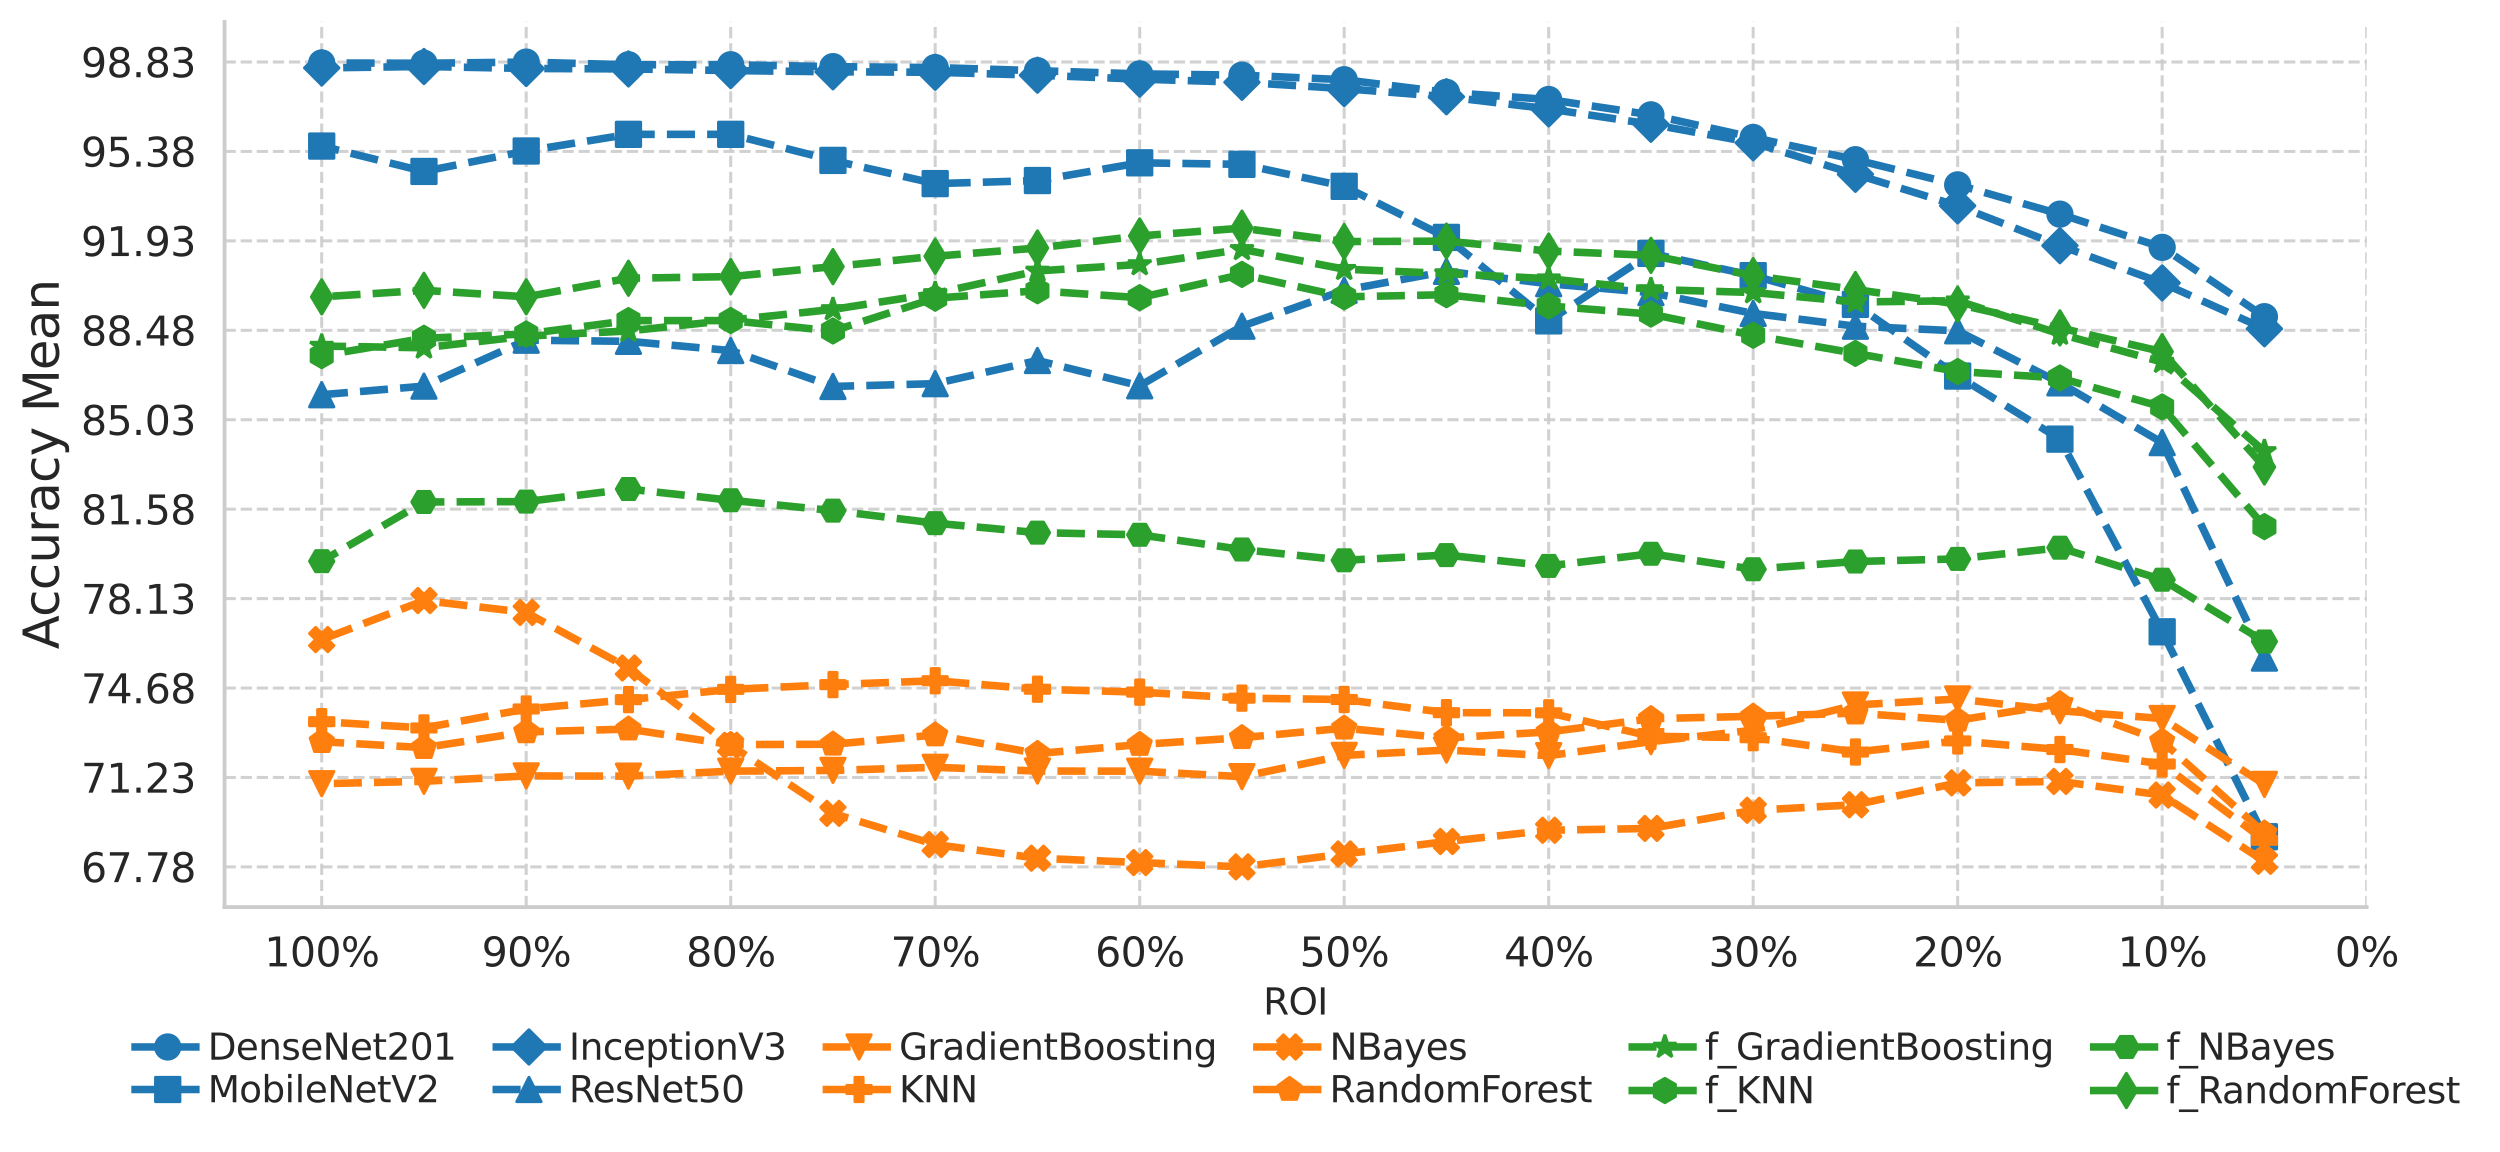 <?xml version="1.0" encoding="utf-8" standalone="no"?>
<!DOCTYPE svg PUBLIC "-//W3C//DTD SVG 1.1//EN"
  "http://www.w3.org/Graphics/SVG/1.1/DTD/svg11.dtd">
<svg xmlns:xlink="http://www.w3.org/1999/xlink" width="823.496pt" height="379.437pt" viewBox="0 0 823.496 379.437" xmlns="http://www.w3.org/2000/svg" version="1.1">
 <defs>
  <style type="text/css">*{stroke-linejoin: round; stroke-linecap: butt}</style>
 </defs>
 <g id="figure_1">
  <g id="patch_1">
   <path d="M 0 379.437 
L 823.496 379.437 
L 823.496 0 
L 0 0 
z
" style="fill: #ffffff"/>
  </g>
  <g id="axes_1">
   <g id="patch_2">
    <path d="M 73.974 298.8 
L 779.574 298.8 
L 779.574 7.2 
L 73.974 7.2 
z
" style="fill: #ffffff"/>
   </g>
   <g id="matplotlib.axis_1">
    <g id="xtick_1">
     <g id="line2d_1">
      <path d="M 779.574 298.8 
L 779.574 7.2 
" clip-path="url(#pc1b12b3726)" style="fill: none; stroke-dasharray: 3.7,1.6; stroke-dashoffset: 0; stroke: #cccccc; stroke-opacity: 0.9"/>
     </g>
     <g id="text_1">
      <!-- 0% -->
      <g style="fill: #262626" transform="translate(769.104 318.33) scale(0.132 -0.132)">
       <defs>
        <path id="DejaVuSans-30" d="M 2034 4250 
Q 1547 4250 1301 3770 
Q 1056 3291 1056 2328 
Q 1056 1369 1301 889 
Q 1547 409 2034 409 
Q 2525 409 2770 889 
Q 3016 1369 3016 2328 
Q 3016 3291 2770 3770 
Q 2525 4250 2034 4250 
z
M 2034 4750 
Q 2819 4750 3233 4129 
Q 3647 3509 3647 2328 
Q 3647 1150 3233 529 
Q 2819 -91 2034 -91 
Q 1250 -91 836 529 
Q 422 1150 422 2328 
Q 422 3509 836 4129 
Q 1250 4750 2034 4750 
z
" transform="scale(0.016)"/>
        <path id="DejaVuSans-25" d="M 4653 2053 
Q 4381 2053 4226 1822 
Q 4072 1591 4072 1178 
Q 4072 772 4226 539 
Q 4381 306 4653 306 
Q 4919 306 5073 539 
Q 5228 772 5228 1178 
Q 5228 1588 5073 1820 
Q 4919 2053 4653 2053 
z
M 4653 2450 
Q 5147 2450 5437 2106 
Q 5728 1763 5728 1178 
Q 5728 594 5436 251 
Q 5144 -91 4653 -91 
Q 4153 -91 3862 251 
Q 3572 594 3572 1178 
Q 3572 1766 3864 2108 
Q 4156 2450 4653 2450 
z
M 1428 4353 
Q 1159 4353 1004 4120 
Q 850 3888 850 3481 
Q 850 3069 1003 2837 
Q 1156 2606 1428 2606 
Q 1700 2606 1854 2837 
Q 2009 3069 2009 3481 
Q 2009 3884 1853 4118 
Q 1697 4353 1428 4353 
z
M 4250 4750 
L 4750 4750 
L 1831 -91 
L 1331 -91 
L 4250 4750 
z
M 1428 4750 
Q 1922 4750 2215 4408 
Q 2509 4066 2509 3481 
Q 2509 2891 2217 2550 
Q 1925 2209 1428 2209 
Q 931 2209 642 2551 
Q 353 2894 353 3481 
Q 353 4063 643 4406 
Q 934 4750 1428 4750 
z
" transform="scale(0.016)"/>
       </defs>
       <use xlink:href="#DejaVuSans-30"/>
       <use xlink:href="#DejaVuSans-25" x="63.623"/>
      </g>
     </g>
    </g>
    <g id="xtick_2">
     <g id="line2d_2">
      <path d="M 712.214 298.8 
L 712.214 7.2 
" clip-path="url(#pc1b12b3726)" style="fill: none; stroke-dasharray: 3.7,1.6; stroke-dashoffset: 0; stroke: #cccccc; stroke-opacity: 0.9"/>
     </g>
     <g id="text_2">
      <!-- 10% -->
      <g style="fill: #262626" transform="translate(697.544 318.33) scale(0.132 -0.132)">
       <defs>
        <path id="DejaVuSans-31" d="M 794 531 
L 1825 531 
L 1825 4091 
L 703 3866 
L 703 4441 
L 1819 4666 
L 2450 4666 
L 2450 531 
L 3481 531 
L 3481 0 
L 794 0 
L 794 531 
z
" transform="scale(0.016)"/>
       </defs>
       <use xlink:href="#DejaVuSans-31"/>
       <use xlink:href="#DejaVuSans-30" x="63.623"/>
       <use xlink:href="#DejaVuSans-25" x="127.246"/>
      </g>
     </g>
    </g>
    <g id="xtick_3">
     <g id="line2d_3">
      <path d="M 644.853 298.8 
L 644.853 7.2 
" clip-path="url(#pc1b12b3726)" style="fill: none; stroke-dasharray: 3.7,1.6; stroke-dashoffset: 0; stroke: #cccccc; stroke-opacity: 0.9"/>
     </g>
     <g id="text_3">
      <!-- 20% -->
      <g style="fill: #262626" transform="translate(630.184 318.33) scale(0.132 -0.132)">
       <defs>
        <path id="DejaVuSans-32" d="M 1228 531 
L 3431 531 
L 3431 0 
L 469 0 
L 469 531 
Q 828 903 1448 1529 
Q 2069 2156 2228 2338 
Q 2531 2678 2651 2914 
Q 2772 3150 2772 3378 
Q 2772 3750 2511 3984 
Q 2250 4219 1831 4219 
Q 1534 4219 1204 4116 
Q 875 4013 500 3803 
L 500 4441 
Q 881 4594 1212 4672 
Q 1544 4750 1819 4750 
Q 2544 4750 2975 4387 
Q 3406 4025 3406 3419 
Q 3406 3131 3298 2873 
Q 3191 2616 2906 2266 
Q 2828 2175 2409 1742 
Q 1991 1309 1228 531 
z
" transform="scale(0.016)"/>
       </defs>
       <use xlink:href="#DejaVuSans-32"/>
       <use xlink:href="#DejaVuSans-30" x="63.623"/>
       <use xlink:href="#DejaVuSans-25" x="127.246"/>
      </g>
     </g>
    </g>
    <g id="xtick_4">
     <g id="line2d_4">
      <path d="M 577.493 298.8 
L 577.493 7.2 
" clip-path="url(#pc1b12b3726)" style="fill: none; stroke-dasharray: 3.7,1.6; stroke-dashoffset: 0; stroke: #cccccc; stroke-opacity: 0.9"/>
     </g>
     <g id="text_4">
      <!-- 30% -->
      <g style="fill: #262626" transform="translate(562.823 318.33) scale(0.132 -0.132)">
       <defs>
        <path id="DejaVuSans-33" d="M 2597 2516 
Q 3050 2419 3304 2112 
Q 3559 1806 3559 1356 
Q 3559 666 3084 287 
Q 2609 -91 1734 -91 
Q 1441 -91 1130 -33 
Q 819 25 488 141 
L 488 750 
Q 750 597 1062 519 
Q 1375 441 1716 441 
Q 2309 441 2620 675 
Q 2931 909 2931 1356 
Q 2931 1769 2642 2001 
Q 2353 2234 1838 2234 
L 1294 2234 
L 1294 2753 
L 1863 2753 
Q 2328 2753 2575 2939 
Q 2822 3125 2822 3475 
Q 2822 3834 2567 4026 
Q 2313 4219 1838 4219 
Q 1578 4219 1281 4162 
Q 984 4106 628 3988 
L 628 4550 
Q 988 4650 1302 4700 
Q 1616 4750 1894 4750 
Q 2613 4750 3031 4423 
Q 3450 4097 3450 3541 
Q 3450 3153 3228 2886 
Q 3006 2619 2597 2516 
z
" transform="scale(0.016)"/>
       </defs>
       <use xlink:href="#DejaVuSans-33"/>
       <use xlink:href="#DejaVuSans-30" x="63.623"/>
       <use xlink:href="#DejaVuSans-25" x="127.246"/>
      </g>
     </g>
    </g>
    <g id="xtick_5">
     <g id="line2d_5">
      <path d="M 510.133 298.8 
L 510.133 7.2 
" clip-path="url(#pc1b12b3726)" style="fill: none; stroke-dasharray: 3.7,1.6; stroke-dashoffset: 0; stroke: #cccccc; stroke-opacity: 0.9"/>
     </g>
     <g id="text_5">
      <!-- 40% -->
      <g style="fill: #262626" transform="translate(495.463 318.33) scale(0.132 -0.132)">
       <defs>
        <path id="DejaVuSans-34" d="M 2419 4116 
L 825 1625 
L 2419 1625 
L 2419 4116 
z
M 2253 4666 
L 3047 4666 
L 3047 1625 
L 3713 1625 
L 3713 1100 
L 3047 1100 
L 3047 0 
L 2419 0 
L 2419 1100 
L 313 1100 
L 313 1709 
L 2253 4666 
z
" transform="scale(0.016)"/>
       </defs>
       <use xlink:href="#DejaVuSans-34"/>
       <use xlink:href="#DejaVuSans-30" x="63.623"/>
       <use xlink:href="#DejaVuSans-25" x="127.246"/>
      </g>
     </g>
    </g>
    <g id="xtick_6">
     <g id="line2d_6">
      <path d="M 442.772 298.8 
L 442.772 7.2 
" clip-path="url(#pc1b12b3726)" style="fill: none; stroke-dasharray: 3.7,1.6; stroke-dashoffset: 0; stroke: #cccccc; stroke-opacity: 0.9"/>
     </g>
     <g id="text_6">
      <!-- 50% -->
      <g style="fill: #262626" transform="translate(428.103 318.33) scale(0.132 -0.132)">
       <defs>
        <path id="DejaVuSans-35" d="M 691 4666 
L 3169 4666 
L 3169 4134 
L 1269 4134 
L 1269 2991 
Q 1406 3038 1543 3061 
Q 1681 3084 1819 3084 
Q 2600 3084 3056 2656 
Q 3513 2228 3513 1497 
Q 3513 744 3044 326 
Q 2575 -91 1722 -91 
Q 1428 -91 1123 -41 
Q 819 9 494 109 
L 494 744 
Q 775 591 1075 516 
Q 1375 441 1709 441 
Q 2250 441 2565 725 
Q 2881 1009 2881 1497 
Q 2881 1984 2565 2268 
Q 2250 2553 1709 2553 
Q 1456 2553 1204 2497 
Q 953 2441 691 2322 
L 691 4666 
z
" transform="scale(0.016)"/>
       </defs>
       <use xlink:href="#DejaVuSans-35"/>
       <use xlink:href="#DejaVuSans-30" x="63.623"/>
       <use xlink:href="#DejaVuSans-25" x="127.246"/>
      </g>
     </g>
    </g>
    <g id="xtick_7">
     <g id="line2d_7">
      <path d="M 375.412 298.8 
L 375.412 7.2 
" clip-path="url(#pc1b12b3726)" style="fill: none; stroke-dasharray: 3.7,1.6; stroke-dashoffset: 0; stroke: #cccccc; stroke-opacity: 0.9"/>
     </g>
     <g id="text_7">
      <!-- 60% -->
      <g style="fill: #262626" transform="translate(360.742 318.33) scale(0.132 -0.132)">
       <defs>
        <path id="DejaVuSans-36" d="M 2113 2584 
Q 1688 2584 1439 2293 
Q 1191 2003 1191 1497 
Q 1191 994 1439 701 
Q 1688 409 2113 409 
Q 2538 409 2786 701 
Q 3034 994 3034 1497 
Q 3034 2003 2786 2293 
Q 2538 2584 2113 2584 
z
M 3366 4563 
L 3366 3988 
Q 3128 4100 2886 4159 
Q 2644 4219 2406 4219 
Q 1781 4219 1451 3797 
Q 1122 3375 1075 2522 
Q 1259 2794 1537 2939 
Q 1816 3084 2150 3084 
Q 2853 3084 3261 2657 
Q 3669 2231 3669 1497 
Q 3669 778 3244 343 
Q 2819 -91 2113 -91 
Q 1303 -91 875 529 
Q 447 1150 447 2328 
Q 447 3434 972 4092 
Q 1497 4750 2381 4750 
Q 2619 4750 2861 4703 
Q 3103 4656 3366 4563 
z
" transform="scale(0.016)"/>
       </defs>
       <use xlink:href="#DejaVuSans-36"/>
       <use xlink:href="#DejaVuSans-30" x="63.623"/>
       <use xlink:href="#DejaVuSans-25" x="127.246"/>
      </g>
     </g>
    </g>
    <g id="xtick_8">
     <g id="line2d_8">
      <path d="M 308.051 298.8 
L 308.051 7.2 
" clip-path="url(#pc1b12b3726)" style="fill: none; stroke-dasharray: 3.7,1.6; stroke-dashoffset: 0; stroke: #cccccc; stroke-opacity: 0.9"/>
     </g>
     <g id="text_8">
      <!-- 70% -->
      <g style="fill: #262626" transform="translate(293.382 318.33) scale(0.132 -0.132)">
       <defs>
        <path id="DejaVuSans-37" d="M 525 4666 
L 3525 4666 
L 3525 4397 
L 1831 0 
L 1172 0 
L 2766 4134 
L 525 4134 
L 525 4666 
z
" transform="scale(0.016)"/>
       </defs>
       <use xlink:href="#DejaVuSans-37"/>
       <use xlink:href="#DejaVuSans-30" x="63.623"/>
       <use xlink:href="#DejaVuSans-25" x="127.246"/>
      </g>
     </g>
    </g>
    <g id="xtick_9">
     <g id="line2d_9">
      <path d="M 240.691 298.8 
L 240.691 7.2 
" clip-path="url(#pc1b12b3726)" style="fill: none; stroke-dasharray: 3.7,1.6; stroke-dashoffset: 0; stroke: #cccccc; stroke-opacity: 0.9"/>
     </g>
     <g id="text_9">
      <!-- 80% -->
      <g style="fill: #262626" transform="translate(226.022 318.33) scale(0.132 -0.132)">
       <defs>
        <path id="DejaVuSans-38" d="M 2034 2216 
Q 1584 2216 1326 1975 
Q 1069 1734 1069 1313 
Q 1069 891 1326 650 
Q 1584 409 2034 409 
Q 2484 409 2743 651 
Q 3003 894 3003 1313 
Q 3003 1734 2745 1975 
Q 2488 2216 2034 2216 
z
M 1403 2484 
Q 997 2584 770 2862 
Q 544 3141 544 3541 
Q 544 4100 942 4425 
Q 1341 4750 2034 4750 
Q 2731 4750 3128 4425 
Q 3525 4100 3525 3541 
Q 3525 3141 3298 2862 
Q 3072 2584 2669 2484 
Q 3125 2378 3379 2068 
Q 3634 1759 3634 1313 
Q 3634 634 3220 271 
Q 2806 -91 2034 -91 
Q 1263 -91 848 271 
Q 434 634 434 1313 
Q 434 1759 690 2068 
Q 947 2378 1403 2484 
z
M 1172 3481 
Q 1172 3119 1398 2916 
Q 1625 2713 2034 2713 
Q 2441 2713 2670 2916 
Q 2900 3119 2900 3481 
Q 2900 3844 2670 4047 
Q 2441 4250 2034 4250 
Q 1625 4250 1398 4047 
Q 1172 3844 1172 3481 
z
" transform="scale(0.016)"/>
       </defs>
       <use xlink:href="#DejaVuSans-38"/>
       <use xlink:href="#DejaVuSans-30" x="63.623"/>
       <use xlink:href="#DejaVuSans-25" x="127.246"/>
      </g>
     </g>
    </g>
    <g id="xtick_10">
     <g id="line2d_10">
      <path d="M 173.331 298.8 
L 173.331 7.2 
" clip-path="url(#pc1b12b3726)" style="fill: none; stroke-dasharray: 3.7,1.6; stroke-dashoffset: 0; stroke: #cccccc; stroke-opacity: 0.9"/>
     </g>
     <g id="text_10">
      <!-- 90% -->
      <g style="fill: #262626" transform="translate(158.661 318.33) scale(0.132 -0.132)">
       <defs>
        <path id="DejaVuSans-39" d="M 703 97 
L 703 672 
Q 941 559 1184 500 
Q 1428 441 1663 441 
Q 2288 441 2617 861 
Q 2947 1281 2994 2138 
Q 2813 1869 2534 1725 
Q 2256 1581 1919 1581 
Q 1219 1581 811 2004 
Q 403 2428 403 3163 
Q 403 3881 828 4315 
Q 1253 4750 1959 4750 
Q 2769 4750 3195 4129 
Q 3622 3509 3622 2328 
Q 3622 1225 3098 567 
Q 2575 -91 1691 -91 
Q 1453 -91 1209 -44 
Q 966 3 703 97 
z
M 1959 2075 
Q 2384 2075 2632 2365 
Q 2881 2656 2881 3163 
Q 2881 3666 2632 3958 
Q 2384 4250 1959 4250 
Q 1534 4250 1286 3958 
Q 1038 3666 1038 3163 
Q 1038 2656 1286 2365 
Q 1534 2075 1959 2075 
z
" transform="scale(0.016)"/>
       </defs>
       <use xlink:href="#DejaVuSans-39"/>
       <use xlink:href="#DejaVuSans-30" x="63.623"/>
       <use xlink:href="#DejaVuSans-25" x="127.246"/>
      </g>
     </g>
    </g>
    <g id="xtick_11">
     <g id="line2d_11">
      <path d="M 105.97 298.8 
L 105.97 7.2 
" clip-path="url(#pc1b12b3726)" style="fill: none; stroke-dasharray: 3.7,1.6; stroke-dashoffset: 0; stroke: #cccccc; stroke-opacity: 0.9"/>
     </g>
     <g id="text_11">
      <!-- 100% -->
      <g style="fill: #262626" transform="translate(87.102 318.33) scale(0.132 -0.132)">
       <use xlink:href="#DejaVuSans-31"/>
       <use xlink:href="#DejaVuSans-30" x="63.623"/>
       <use xlink:href="#DejaVuSans-30" x="127.246"/>
       <use xlink:href="#DejaVuSans-25" x="190.869"/>
      </g>
     </g>
    </g>
    <g id="text_12">
     <!-- ROI -->
     <g style="fill: #262626" transform="translate(416.112 334.193) scale(0.12 -0.12)">
      <defs>
       <path id="DejaVuSans-52" d="M 2841 2188 
Q 3044 2119 3236 1894 
Q 3428 1669 3622 1275 
L 4263 0 
L 3584 0 
L 2988 1197 
Q 2756 1666 2539 1819 
Q 2322 1972 1947 1972 
L 1259 1972 
L 1259 0 
L 628 0 
L 628 4666 
L 2053 4666 
Q 2853 4666 3247 4331 
Q 3641 3997 3641 3322 
Q 3641 2881 3436 2590 
Q 3231 2300 2841 2188 
z
M 1259 4147 
L 1259 2491 
L 2053 2491 
Q 2509 2491 2742 2702 
Q 2975 2913 2975 3322 
Q 2975 3731 2742 3939 
Q 2509 4147 2053 4147 
L 1259 4147 
z
" transform="scale(0.016)"/>
       <path id="DejaVuSans-4f" d="M 2522 4238 
Q 1834 4238 1429 3725 
Q 1025 3213 1025 2328 
Q 1025 1447 1429 934 
Q 1834 422 2522 422 
Q 3209 422 3611 934 
Q 4013 1447 4013 2328 
Q 4013 3213 3611 3725 
Q 3209 4238 2522 4238 
z
M 2522 4750 
Q 3503 4750 4090 4092 
Q 4678 3434 4678 2328 
Q 4678 1225 4090 567 
Q 3503 -91 2522 -91 
Q 1538 -91 948 565 
Q 359 1222 359 2328 
Q 359 3434 948 4092 
Q 1538 4750 2522 4750 
z
" transform="scale(0.016)"/>
       <path id="DejaVuSans-49" d="M 628 4666 
L 1259 4666 
L 1259 0 
L 628 0 
L 628 4666 
z
" transform="scale(0.016)"/>
      </defs>
      <use xlink:href="#DejaVuSans-52"/>
      <use xlink:href="#DejaVuSans-4f" x="69.482"/>
      <use xlink:href="#DejaVuSans-49" x="148.193"/>
     </g>
    </g>
   </g>
   <g id="matplotlib.axis_2">
    <g id="ytick_1">
     <g id="line2d_12">
      <path d="M 73.974 285.555 
L 779.574 285.555 
" clip-path="url(#pc1b12b3726)" style="fill: none; stroke-dasharray: 3.7,1.6; stroke-dashoffset: 0; stroke: #cccccc; stroke-opacity: 0.9"/>
     </g>
     <g id="text_13">
      <!-- 67.78 -->
      <g style="fill: #262626" transform="translate(26.685 290.57) scale(0.132 -0.132)">
       <defs>
        <path id="DejaVuSans-2e" d="M 684 794 
L 1344 794 
L 1344 0 
L 684 0 
L 684 794 
z
" transform="scale(0.016)"/>
       </defs>
       <use xlink:href="#DejaVuSans-36"/>
       <use xlink:href="#DejaVuSans-37" x="63.623"/>
       <use xlink:href="#DejaVuSans-2e" x="127.246"/>
       <use xlink:href="#DejaVuSans-37" x="159.033"/>
       <use xlink:href="#DejaVuSans-38" x="222.656"/>
      </g>
     </g>
    </g>
    <g id="ytick_2">
     <g id="line2d_13">
      <path d="M 73.974 256.095 
L 779.574 256.095 
" clip-path="url(#pc1b12b3726)" style="fill: none; stroke-dasharray: 3.7,1.6; stroke-dashoffset: 0; stroke: #cccccc; stroke-opacity: 0.9"/>
     </g>
     <g id="text_14">
      <!-- 71.23 -->
      <g style="fill: #262626" transform="translate(26.685 261.11) scale(0.132 -0.132)">
       <use xlink:href="#DejaVuSans-37"/>
       <use xlink:href="#DejaVuSans-31" x="63.623"/>
       <use xlink:href="#DejaVuSans-2e" x="127.246"/>
       <use xlink:href="#DejaVuSans-32" x="159.033"/>
       <use xlink:href="#DejaVuSans-33" x="222.656"/>
      </g>
     </g>
    </g>
    <g id="ytick_3">
     <g id="line2d_14">
      <path d="M 73.974 226.636 
L 779.574 226.636 
" clip-path="url(#pc1b12b3726)" style="fill: none; stroke-dasharray: 3.7,1.6; stroke-dashoffset: 0; stroke: #cccccc; stroke-opacity: 0.9"/>
     </g>
     <g id="text_15">
      <!-- 74.68 -->
      <g style="fill: #262626" transform="translate(26.685 231.651) scale(0.132 -0.132)">
       <use xlink:href="#DejaVuSans-37"/>
       <use xlink:href="#DejaVuSans-34" x="63.623"/>
       <use xlink:href="#DejaVuSans-2e" x="127.246"/>
       <use xlink:href="#DejaVuSans-36" x="159.033"/>
       <use xlink:href="#DejaVuSans-38" x="222.656"/>
      </g>
     </g>
    </g>
    <g id="ytick_4">
     <g id="line2d_15">
      <path d="M 73.974 197.177 
L 779.574 197.177 
" clip-path="url(#pc1b12b3726)" style="fill: none; stroke-dasharray: 3.7,1.6; stroke-dashoffset: 0; stroke: #cccccc; stroke-opacity: 0.9"/>
     </g>
     <g id="text_16">
      <!-- 78.13 -->
      <g style="fill: #262626" transform="translate(26.685 202.192) scale(0.132 -0.132)">
       <use xlink:href="#DejaVuSans-37"/>
       <use xlink:href="#DejaVuSans-38" x="63.623"/>
       <use xlink:href="#DejaVuSans-2e" x="127.246"/>
       <use xlink:href="#DejaVuSans-31" x="159.033"/>
       <use xlink:href="#DejaVuSans-33" x="222.656"/>
      </g>
     </g>
    </g>
    <g id="ytick_5">
     <g id="line2d_16">
      <path d="M 73.974 167.718 
L 779.574 167.718 
" clip-path="url(#pc1b12b3726)" style="fill: none; stroke-dasharray: 3.7,1.6; stroke-dashoffset: 0; stroke: #cccccc; stroke-opacity: 0.9"/>
     </g>
     <g id="text_17">
      <!-- 81.58 -->
      <g style="fill: #262626" transform="translate(26.685 172.733) scale(0.132 -0.132)">
       <use xlink:href="#DejaVuSans-38"/>
       <use xlink:href="#DejaVuSans-31" x="63.623"/>
       <use xlink:href="#DejaVuSans-2e" x="127.246"/>
       <use xlink:href="#DejaVuSans-35" x="159.033"/>
       <use xlink:href="#DejaVuSans-38" x="222.656"/>
      </g>
     </g>
    </g>
    <g id="ytick_6">
     <g id="line2d_17">
      <path d="M 73.974 138.259 
L 779.574 138.259 
" clip-path="url(#pc1b12b3726)" style="fill: none; stroke-dasharray: 3.7,1.6; stroke-dashoffset: 0; stroke: #cccccc; stroke-opacity: 0.9"/>
     </g>
     <g id="text_18">
      <!-- 85.03 -->
      <g style="fill: #262626" transform="translate(26.685 143.274) scale(0.132 -0.132)">
       <use xlink:href="#DejaVuSans-38"/>
       <use xlink:href="#DejaVuSans-35" x="63.623"/>
       <use xlink:href="#DejaVuSans-2e" x="127.246"/>
       <use xlink:href="#DejaVuSans-30" x="159.033"/>
       <use xlink:href="#DejaVuSans-33" x="222.656"/>
      </g>
     </g>
    </g>
    <g id="ytick_7">
     <g id="line2d_18">
      <path d="M 73.974 108.8 
L 779.574 108.8 
" clip-path="url(#pc1b12b3726)" style="fill: none; stroke-dasharray: 3.7,1.6; stroke-dashoffset: 0; stroke: #cccccc; stroke-opacity: 0.9"/>
     </g>
     <g id="text_19">
      <!-- 88.48 -->
      <g style="fill: #262626" transform="translate(26.685 113.815) scale(0.132 -0.132)">
       <use xlink:href="#DejaVuSans-38"/>
       <use xlink:href="#DejaVuSans-38" x="63.623"/>
       <use xlink:href="#DejaVuSans-2e" x="127.246"/>
       <use xlink:href="#DejaVuSans-34" x="159.033"/>
       <use xlink:href="#DejaVuSans-38" x="222.656"/>
      </g>
     </g>
    </g>
    <g id="ytick_8">
     <g id="line2d_19">
      <path d="M 73.974 79.341 
L 779.574 79.341 
" clip-path="url(#pc1b12b3726)" style="fill: none; stroke-dasharray: 3.7,1.6; stroke-dashoffset: 0; stroke: #cccccc; stroke-opacity: 0.9"/>
     </g>
     <g id="text_20">
      <!-- 91.93 -->
      <g style="fill: #262626" transform="translate(26.685 84.356) scale(0.132 -0.132)">
       <use xlink:href="#DejaVuSans-39"/>
       <use xlink:href="#DejaVuSans-31" x="63.623"/>
       <use xlink:href="#DejaVuSans-2e" x="127.246"/>
       <use xlink:href="#DejaVuSans-39" x="159.033"/>
       <use xlink:href="#DejaVuSans-33" x="222.656"/>
      </g>
     </g>
    </g>
    <g id="ytick_9">
     <g id="line2d_20">
      <path d="M 73.974 49.881 
L 779.574 49.881 
" clip-path="url(#pc1b12b3726)" style="fill: none; stroke-dasharray: 3.7,1.6; stroke-dashoffset: 0; stroke: #cccccc; stroke-opacity: 0.9"/>
     </g>
     <g id="text_21">
      <!-- 95.38 -->
      <g style="fill: #262626" transform="translate(26.685 54.896) scale(0.132 -0.132)">
       <use xlink:href="#DejaVuSans-39"/>
       <use xlink:href="#DejaVuSans-35" x="63.623"/>
       <use xlink:href="#DejaVuSans-2e" x="127.246"/>
       <use xlink:href="#DejaVuSans-33" x="159.033"/>
       <use xlink:href="#DejaVuSans-38" x="222.656"/>
      </g>
     </g>
    </g>
    <g id="ytick_10">
     <g id="line2d_21">
      <path d="M 73.974 20.422 
L 779.574 20.422 
" clip-path="url(#pc1b12b3726)" style="fill: none; stroke-dasharray: 3.7,1.6; stroke-dashoffset: 0; stroke: #cccccc; stroke-opacity: 0.9"/>
     </g>
     <g id="text_22">
      <!-- 98.83 -->
      <g style="fill: #262626" transform="translate(26.685 25.437) scale(0.132 -0.132)">
       <use xlink:href="#DejaVuSans-39"/>
       <use xlink:href="#DejaVuSans-38" x="63.623"/>
       <use xlink:href="#DejaVuSans-2e" x="127.246"/>
       <use xlink:href="#DejaVuSans-38" x="159.033"/>
       <use xlink:href="#DejaVuSans-33" x="222.656"/>
      </g>
     </g>
    </g>
    <g id="text_23">
     <!-- Accuracy Mean -->
     <g style="fill: #262626" transform="translate(19.358 213.865) rotate(-90) scale(0.16 -0.16)">
      <defs>
       <path id="DejaVuSans-41" d="M 2188 4044 
L 1331 1722 
L 3047 1722 
L 2188 4044 
z
M 1831 4666 
L 2547 4666 
L 4325 0 
L 3669 0 
L 3244 1197 
L 1141 1197 
L 716 0 
L 50 0 
L 1831 4666 
z
" transform="scale(0.016)"/>
       <path id="DejaVuSans-63" d="M 3122 3366 
L 3122 2828 
Q 2878 2963 2633 3030 
Q 2388 3097 2138 3097 
Q 1578 3097 1268 2742 
Q 959 2388 959 1747 
Q 959 1106 1268 751 
Q 1578 397 2138 397 
Q 2388 397 2633 464 
Q 2878 531 3122 666 
L 3122 134 
Q 2881 22 2623 -34 
Q 2366 -91 2075 -91 
Q 1284 -91 818 406 
Q 353 903 353 1747 
Q 353 2603 823 3093 
Q 1294 3584 2113 3584 
Q 2378 3584 2631 3529 
Q 2884 3475 3122 3366 
z
" transform="scale(0.016)"/>
       <path id="DejaVuSans-75" d="M 544 1381 
L 544 3500 
L 1119 3500 
L 1119 1403 
Q 1119 906 1312 657 
Q 1506 409 1894 409 
Q 2359 409 2629 706 
Q 2900 1003 2900 1516 
L 2900 3500 
L 3475 3500 
L 3475 0 
L 2900 0 
L 2900 538 
Q 2691 219 2414 64 
Q 2138 -91 1772 -91 
Q 1169 -91 856 284 
Q 544 659 544 1381 
z
M 1991 3584 
L 1991 3584 
z
" transform="scale(0.016)"/>
       <path id="DejaVuSans-72" d="M 2631 2963 
Q 2534 3019 2420 3045 
Q 2306 3072 2169 3072 
Q 1681 3072 1420 2755 
Q 1159 2438 1159 1844 
L 1159 0 
L 581 0 
L 581 3500 
L 1159 3500 
L 1159 2956 
Q 1341 3275 1631 3429 
Q 1922 3584 2338 3584 
Q 2397 3584 2469 3576 
Q 2541 3569 2628 3553 
L 2631 2963 
z
" transform="scale(0.016)"/>
       <path id="DejaVuSans-61" d="M 2194 1759 
Q 1497 1759 1228 1600 
Q 959 1441 959 1056 
Q 959 750 1161 570 
Q 1363 391 1709 391 
Q 2188 391 2477 730 
Q 2766 1069 2766 1631 
L 2766 1759 
L 2194 1759 
z
M 3341 1997 
L 3341 0 
L 2766 0 
L 2766 531 
Q 2569 213 2275 61 
Q 1981 -91 1556 -91 
Q 1019 -91 701 211 
Q 384 513 384 1019 
Q 384 1609 779 1909 
Q 1175 2209 1959 2209 
L 2766 2209 
L 2766 2266 
Q 2766 2663 2505 2880 
Q 2244 3097 1772 3097 
Q 1472 3097 1187 3025 
Q 903 2953 641 2809 
L 641 3341 
Q 956 3463 1253 3523 
Q 1550 3584 1831 3584 
Q 2591 3584 2966 3190 
Q 3341 2797 3341 1997 
z
" transform="scale(0.016)"/>
       <path id="DejaVuSans-79" d="M 2059 -325 
Q 1816 -950 1584 -1140 
Q 1353 -1331 966 -1331 
L 506 -1331 
L 506 -850 
L 844 -850 
Q 1081 -850 1212 -737 
Q 1344 -625 1503 -206 
L 1606 56 
L 191 3500 
L 800 3500 
L 1894 763 
L 2988 3500 
L 3597 3500 
L 2059 -325 
z
" transform="scale(0.016)"/>
       <path id="DejaVuSans-20" transform="scale(0.016)"/>
       <path id="DejaVuSans-4d" d="M 628 4666 
L 1569 4666 
L 2759 1491 
L 3956 4666 
L 4897 4666 
L 4897 0 
L 4281 0 
L 4281 4097 
L 3078 897 
L 2444 897 
L 1241 4097 
L 1241 0 
L 628 0 
L 628 4666 
z
" transform="scale(0.016)"/>
       <path id="DejaVuSans-65" d="M 3597 1894 
L 3597 1613 
L 953 1613 
Q 991 1019 1311 708 
Q 1631 397 2203 397 
Q 2534 397 2845 478 
Q 3156 559 3463 722 
L 3463 178 
Q 3153 47 2828 -22 
Q 2503 -91 2169 -91 
Q 1331 -91 842 396 
Q 353 884 353 1716 
Q 353 2575 817 3079 
Q 1281 3584 2069 3584 
Q 2775 3584 3186 3129 
Q 3597 2675 3597 1894 
z
M 3022 2063 
Q 3016 2534 2758 2815 
Q 2500 3097 2075 3097 
Q 1594 3097 1305 2825 
Q 1016 2553 972 2059 
L 3022 2063 
z
" transform="scale(0.016)"/>
       <path id="DejaVuSans-6e" d="M 3513 2113 
L 3513 0 
L 2938 0 
L 2938 2094 
Q 2938 2591 2744 2837 
Q 2550 3084 2163 3084 
Q 1697 3084 1428 2787 
Q 1159 2491 1159 1978 
L 1159 0 
L 581 0 
L 581 3500 
L 1159 3500 
L 1159 2956 
Q 1366 3272 1645 3428 
Q 1925 3584 2291 3584 
Q 2894 3584 3203 3211 
Q 3513 2838 3513 2113 
z
" transform="scale(0.016)"/>
      </defs>
      <use xlink:href="#DejaVuSans-41"/>
      <use xlink:href="#DejaVuSans-63" x="66.658"/>
      <use xlink:href="#DejaVuSans-63" x="121.639"/>
      <use xlink:href="#DejaVuSans-75" x="176.619"/>
      <use xlink:href="#DejaVuSans-72" x="239.998"/>
      <use xlink:href="#DejaVuSans-61" x="281.111"/>
      <use xlink:href="#DejaVuSans-63" x="342.391"/>
      <use xlink:href="#DejaVuSans-79" x="397.371"/>
      <use xlink:href="#DejaVuSans-20" x="456.551"/>
      <use xlink:href="#DejaVuSans-4d" x="488.338"/>
      <use xlink:href="#DejaVuSans-65" x="574.617"/>
      <use xlink:href="#DejaVuSans-61" x="636.141"/>
      <use xlink:href="#DejaVuSans-6e" x="697.42"/>
     </g>
    </g>
   </g>
   <g id="line2d_22">
    <path d="M 745.894 104.312 
L 712.214 81.482 
L 678.534 70.538 
L 644.853 60.898 
L 611.173 52.604 
L 577.493 45.28 
L 543.813 37.827 
L 510.133 32.779 
L 476.452 30.415 
L 442.772 26.26 
L 409.092 24.748 
L 375.412 24.34 
L 341.732 23.284 
L 308.051 22.256 
L 274.371 21.949 
L 240.691 21.322 
L 207.011 21.328 
L 173.331 20.455 
L 139.65 20.837 
L 105.97 20.736 
" clip-path="url(#pc1b12b3726)" style="fill: none; stroke-dasharray: 9.25,4; stroke-dashoffset: 0; stroke: #1f77b4; stroke-width: 2.5"/>
    <defs>
     <path id="m4aea09416c" d="M 0 4 
C 1.061 4 2.078 3.579 2.828 2.828 
C 3.579 2.078 4 1.061 4 0 
C 4 -1.061 3.579 -2.078 2.828 -2.828 
C 2.078 -3.579 1.061 -4 0 -4 
C -1.061 -4 -2.078 -3.579 -2.828 -2.828 
C -3.579 -2.078 -4 -1.061 -4 0 
C -4 1.061 -3.579 2.078 -2.828 2.828 
C -2.078 3.579 -1.061 4 0 4 
z
" style="stroke: #1f77b4"/>
    </defs>
    <g clip-path="url(#pc1b12b3726)">
     <use xlink:href="#m4aea09416c" x="745.894" y="104.312" style="fill: #1f77b4; stroke: #1f77b4"/>
     <use xlink:href="#m4aea09416c" x="712.214" y="81.482" style="fill: #1f77b4; stroke: #1f77b4"/>
     <use xlink:href="#m4aea09416c" x="678.534" y="70.538" style="fill: #1f77b4; stroke: #1f77b4"/>
     <use xlink:href="#m4aea09416c" x="644.853" y="60.898" style="fill: #1f77b4; stroke: #1f77b4"/>
     <use xlink:href="#m4aea09416c" x="611.173" y="52.604" style="fill: #1f77b4; stroke: #1f77b4"/>
     <use xlink:href="#m4aea09416c" x="577.493" y="45.28" style="fill: #1f77b4; stroke: #1f77b4"/>
     <use xlink:href="#m4aea09416c" x="543.813" y="37.827" style="fill: #1f77b4; stroke: #1f77b4"/>
     <use xlink:href="#m4aea09416c" x="510.133" y="32.779" style="fill: #1f77b4; stroke: #1f77b4"/>
     <use xlink:href="#m4aea09416c" x="476.452" y="30.415" style="fill: #1f77b4; stroke: #1f77b4"/>
     <use xlink:href="#m4aea09416c" x="442.772" y="26.26" style="fill: #1f77b4; stroke: #1f77b4"/>
     <use xlink:href="#m4aea09416c" x="409.092" y="24.748" style="fill: #1f77b4; stroke: #1f77b4"/>
     <use xlink:href="#m4aea09416c" x="375.412" y="24.34" style="fill: #1f77b4; stroke: #1f77b4"/>
     <use xlink:href="#m4aea09416c" x="341.732" y="23.284" style="fill: #1f77b4; stroke: #1f77b4"/>
     <use xlink:href="#m4aea09416c" x="308.051" y="22.256" style="fill: #1f77b4; stroke: #1f77b4"/>
     <use xlink:href="#m4aea09416c" x="274.371" y="21.949" style="fill: #1f77b4; stroke: #1f77b4"/>
     <use xlink:href="#m4aea09416c" x="240.691" y="21.322" style="fill: #1f77b4; stroke: #1f77b4"/>
     <use xlink:href="#m4aea09416c" x="207.011" y="21.328" style="fill: #1f77b4; stroke: #1f77b4"/>
     <use xlink:href="#m4aea09416c" x="173.331" y="20.455" style="fill: #1f77b4; stroke: #1f77b4"/>
     <use xlink:href="#m4aea09416c" x="139.65" y="20.837" style="fill: #1f77b4; stroke: #1f77b4"/>
     <use xlink:href="#m4aea09416c" x="105.97" y="20.736" style="fill: #1f77b4; stroke: #1f77b4"/>
    </g>
   </g>
   <g id="line2d_23">
    <path d="M 745.894 275.617 
L 712.214 208.114 
L 678.534 144.649 
L 644.853 123.87 
L 611.173 100.263 
L 577.493 90.793 
L 543.813 83.468 
L 510.133 105.693 
L 476.452 78.193 
L 442.772 61.372 
L 409.092 54.135 
L 375.412 53.627 
L 341.732 59.476 
L 308.051 60.487 
L 274.371 52.838 
L 240.691 44.253 
L 207.011 44.252 
L 173.331 49.733 
L 139.65 56.47 
L 105.97 48.11 
" clip-path="url(#pc1b12b3726)" style="fill: none; stroke-dasharray: 9.25,4; stroke-dashoffset: 0; stroke: #1f77b4; stroke-width: 2.5"/>
    <defs>
     <path id="m78ee89c44e" d="M -4 4 
L 4 4 
L 4 -4 
L -4 -4 
z
" style="stroke: #1f77b4; stroke-linejoin: miter"/>
    </defs>
    <g clip-path="url(#pc1b12b3726)">
     <use xlink:href="#m78ee89c44e" x="745.894" y="275.617" style="fill: #1f77b4; stroke: #1f77b4; stroke-linejoin: miter"/>
     <use xlink:href="#m78ee89c44e" x="712.214" y="208.114" style="fill: #1f77b4; stroke: #1f77b4; stroke-linejoin: miter"/>
     <use xlink:href="#m78ee89c44e" x="678.534" y="144.649" style="fill: #1f77b4; stroke: #1f77b4; stroke-linejoin: miter"/>
     <use xlink:href="#m78ee89c44e" x="644.853" y="123.87" style="fill: #1f77b4; stroke: #1f77b4; stroke-linejoin: miter"/>
     <use xlink:href="#m78ee89c44e" x="611.173" y="100.263" style="fill: #1f77b4; stroke: #1f77b4; stroke-linejoin: miter"/>
     <use xlink:href="#m78ee89c44e" x="577.493" y="90.793" style="fill: #1f77b4; stroke: #1f77b4; stroke-linejoin: miter"/>
     <use xlink:href="#m78ee89c44e" x="543.813" y="83.468" style="fill: #1f77b4; stroke: #1f77b4; stroke-linejoin: miter"/>
     <use xlink:href="#m78ee89c44e" x="510.133" y="105.693" style="fill: #1f77b4; stroke: #1f77b4; stroke-linejoin: miter"/>
     <use xlink:href="#m78ee89c44e" x="476.452" y="78.193" style="fill: #1f77b4; stroke: #1f77b4; stroke-linejoin: miter"/>
     <use xlink:href="#m78ee89c44e" x="442.772" y="61.372" style="fill: #1f77b4; stroke: #1f77b4; stroke-linejoin: miter"/>
     <use xlink:href="#m78ee89c44e" x="409.092" y="54.135" style="fill: #1f77b4; stroke: #1f77b4; stroke-linejoin: miter"/>
     <use xlink:href="#m78ee89c44e" x="375.412" y="53.627" style="fill: #1f77b4; stroke: #1f77b4; stroke-linejoin: miter"/>
     <use xlink:href="#m78ee89c44e" x="341.732" y="59.476" style="fill: #1f77b4; stroke: #1f77b4; stroke-linejoin: miter"/>
     <use xlink:href="#m78ee89c44e" x="308.051" y="60.487" style="fill: #1f77b4; stroke: #1f77b4; stroke-linejoin: miter"/>
     <use xlink:href="#m78ee89c44e" x="274.371" y="52.838" style="fill: #1f77b4; stroke: #1f77b4; stroke-linejoin: miter"/>
     <use xlink:href="#m78ee89c44e" x="240.691" y="44.253" style="fill: #1f77b4; stroke: #1f77b4; stroke-linejoin: miter"/>
     <use xlink:href="#m78ee89c44e" x="207.011" y="44.252" style="fill: #1f77b4; stroke: #1f77b4; stroke-linejoin: miter"/>
     <use xlink:href="#m78ee89c44e" x="173.331" y="49.733" style="fill: #1f77b4; stroke: #1f77b4; stroke-linejoin: miter"/>
     <use xlink:href="#m78ee89c44e" x="139.65" y="56.47" style="fill: #1f77b4; stroke: #1f77b4; stroke-linejoin: miter"/>
     <use xlink:href="#m78ee89c44e" x="105.97" y="48.11" style="fill: #1f77b4; stroke: #1f77b4; stroke-linejoin: miter"/>
    </g>
   </g>
   <g id="line2d_24">
    <path d="M 745.894 108.288 
L 712.214 93.19 
L 678.534 80.918 
L 644.853 67.797 
L 611.173 57.408 
L 577.493 47.033 
L 543.813 40.926 
L 510.133 35.868 
L 476.452 31.873 
L 442.772 29.181 
L 409.092 27.1 
L 375.412 26.065 
L 341.732 24.769 
L 308.051 23.811 
L 274.371 23.65 
L 240.691 23.244 
L 207.011 22.706 
L 173.331 22.553 
L 139.65 21.903 
L 105.97 22.368 
" clip-path="url(#pc1b12b3726)" style="fill: none; stroke-dasharray: 9.25,4; stroke-dashoffset: 0; stroke: #1f77b4; stroke-width: 2.5"/>
    <defs>
     <path id="m54b5a71d0c" d="M -0 5.657 
L 5.657 0 
L 0 -5.657 
L -5.657 -0 
z
" style="stroke: #1f77b4; stroke-linejoin: miter"/>
    </defs>
    <g clip-path="url(#pc1b12b3726)">
     <use xlink:href="#m54b5a71d0c" x="745.894" y="108.288" style="fill: #1f77b4; stroke: #1f77b4; stroke-linejoin: miter"/>
     <use xlink:href="#m54b5a71d0c" x="712.214" y="93.19" style="fill: #1f77b4; stroke: #1f77b4; stroke-linejoin: miter"/>
     <use xlink:href="#m54b5a71d0c" x="678.534" y="80.918" style="fill: #1f77b4; stroke: #1f77b4; stroke-linejoin: miter"/>
     <use xlink:href="#m54b5a71d0c" x="644.853" y="67.797" style="fill: #1f77b4; stroke: #1f77b4; stroke-linejoin: miter"/>
     <use xlink:href="#m54b5a71d0c" x="611.173" y="57.408" style="fill: #1f77b4; stroke: #1f77b4; stroke-linejoin: miter"/>
     <use xlink:href="#m54b5a71d0c" x="577.493" y="47.033" style="fill: #1f77b4; stroke: #1f77b4; stroke-linejoin: miter"/>
     <use xlink:href="#m54b5a71d0c" x="543.813" y="40.926" style="fill: #1f77b4; stroke: #1f77b4; stroke-linejoin: miter"/>
     <use xlink:href="#m54b5a71d0c" x="510.133" y="35.868" style="fill: #1f77b4; stroke: #1f77b4; stroke-linejoin: miter"/>
     <use xlink:href="#m54b5a71d0c" x="476.452" y="31.873" style="fill: #1f77b4; stroke: #1f77b4; stroke-linejoin: miter"/>
     <use xlink:href="#m54b5a71d0c" x="442.772" y="29.181" style="fill: #1f77b4; stroke: #1f77b4; stroke-linejoin: miter"/>
     <use xlink:href="#m54b5a71d0c" x="409.092" y="27.1" style="fill: #1f77b4; stroke: #1f77b4; stroke-linejoin: miter"/>
     <use xlink:href="#m54b5a71d0c" x="375.412" y="26.065" style="fill: #1f77b4; stroke: #1f77b4; stroke-linejoin: miter"/>
     <use xlink:href="#m54b5a71d0c" x="341.732" y="24.769" style="fill: #1f77b4; stroke: #1f77b4; stroke-linejoin: miter"/>
     <use xlink:href="#m54b5a71d0c" x="308.051" y="23.811" style="fill: #1f77b4; stroke: #1f77b4; stroke-linejoin: miter"/>
     <use xlink:href="#m54b5a71d0c" x="274.371" y="23.65" style="fill: #1f77b4; stroke: #1f77b4; stroke-linejoin: miter"/>
     <use xlink:href="#m54b5a71d0c" x="240.691" y="23.244" style="fill: #1f77b4; stroke: #1f77b4; stroke-linejoin: miter"/>
     <use xlink:href="#m54b5a71d0c" x="207.011" y="22.706" style="fill: #1f77b4; stroke: #1f77b4; stroke-linejoin: miter"/>
     <use xlink:href="#m54b5a71d0c" x="173.331" y="22.553" style="fill: #1f77b4; stroke: #1f77b4; stroke-linejoin: miter"/>
     <use xlink:href="#m54b5a71d0c" x="139.65" y="21.903" style="fill: #1f77b4; stroke: #1f77b4; stroke-linejoin: miter"/>
     <use xlink:href="#m54b5a71d0c" x="105.97" y="22.368" style="fill: #1f77b4; stroke: #1f77b4; stroke-linejoin: miter"/>
    </g>
   </g>
   <g id="line2d_25">
    <path d="M 745.894 216.77 
L 712.214 145.801 
L 678.534 126.107 
L 644.853 108.971 
L 611.173 107.448 
L 577.493 103.24 
L 543.813 96.401 
L 510.133 93.467 
L 476.452 89.374 
L 442.772 95.59 
L 409.092 107.452 
L 375.412 127.083 
L 341.732 118.744 
L 308.051 126.377 
L 274.371 127.294 
L 240.691 115.473 
L 207.011 112.433 
L 173.331 112.056 
L 139.65 127.189 
L 105.97 130.018 
" clip-path="url(#pc1b12b3726)" style="fill: none; stroke-dasharray: 9.25,4; stroke-dashoffset: 0; stroke: #1f77b4; stroke-width: 2.5"/>
    <defs>
     <path id="m21d1aaf7c1" d="M 0 -4 
L -4 4 
L 4 4 
z
" style="stroke: #1f77b4; stroke-linejoin: miter"/>
    </defs>
    <g clip-path="url(#pc1b12b3726)">
     <use xlink:href="#m21d1aaf7c1" x="745.894" y="216.77" style="fill: #1f77b4; stroke: #1f77b4; stroke-linejoin: miter"/>
     <use xlink:href="#m21d1aaf7c1" x="712.214" y="145.801" style="fill: #1f77b4; stroke: #1f77b4; stroke-linejoin: miter"/>
     <use xlink:href="#m21d1aaf7c1" x="678.534" y="126.107" style="fill: #1f77b4; stroke: #1f77b4; stroke-linejoin: miter"/>
     <use xlink:href="#m21d1aaf7c1" x="644.853" y="108.971" style="fill: #1f77b4; stroke: #1f77b4; stroke-linejoin: miter"/>
     <use xlink:href="#m21d1aaf7c1" x="611.173" y="107.448" style="fill: #1f77b4; stroke: #1f77b4; stroke-linejoin: miter"/>
     <use xlink:href="#m21d1aaf7c1" x="577.493" y="103.24" style="fill: #1f77b4; stroke: #1f77b4; stroke-linejoin: miter"/>
     <use xlink:href="#m21d1aaf7c1" x="543.813" y="96.401" style="fill: #1f77b4; stroke: #1f77b4; stroke-linejoin: miter"/>
     <use xlink:href="#m21d1aaf7c1" x="510.133" y="93.467" style="fill: #1f77b4; stroke: #1f77b4; stroke-linejoin: miter"/>
     <use xlink:href="#m21d1aaf7c1" x="476.452" y="89.374" style="fill: #1f77b4; stroke: #1f77b4; stroke-linejoin: miter"/>
     <use xlink:href="#m21d1aaf7c1" x="442.772" y="95.59" style="fill: #1f77b4; stroke: #1f77b4; stroke-linejoin: miter"/>
     <use xlink:href="#m21d1aaf7c1" x="409.092" y="107.452" style="fill: #1f77b4; stroke: #1f77b4; stroke-linejoin: miter"/>
     <use xlink:href="#m21d1aaf7c1" x="375.412" y="127.083" style="fill: #1f77b4; stroke: #1f77b4; stroke-linejoin: miter"/>
     <use xlink:href="#m21d1aaf7c1" x="341.732" y="118.744" style="fill: #1f77b4; stroke: #1f77b4; stroke-linejoin: miter"/>
     <use xlink:href="#m21d1aaf7c1" x="308.051" y="126.377" style="fill: #1f77b4; stroke: #1f77b4; stroke-linejoin: miter"/>
     <use xlink:href="#m21d1aaf7c1" x="274.371" y="127.294" style="fill: #1f77b4; stroke: #1f77b4; stroke-linejoin: miter"/>
     <use xlink:href="#m21d1aaf7c1" x="240.691" y="115.473" style="fill: #1f77b4; stroke: #1f77b4; stroke-linejoin: miter"/>
     <use xlink:href="#m21d1aaf7c1" x="207.011" y="112.433" style="fill: #1f77b4; stroke: #1f77b4; stroke-linejoin: miter"/>
     <use xlink:href="#m21d1aaf7c1" x="173.331" y="112.056" style="fill: #1f77b4; stroke: #1f77b4; stroke-linejoin: miter"/>
     <use xlink:href="#m21d1aaf7c1" x="139.65" y="127.189" style="fill: #1f77b4; stroke: #1f77b4; stroke-linejoin: miter"/>
     <use xlink:href="#m21d1aaf7c1" x="105.97" y="130.018" style="fill: #1f77b4; stroke: #1f77b4; stroke-linejoin: miter"/>
    </g>
   </g>
   <g id="line2d_26">
    <path d="M 745.894 258.384 
L 712.214 236.672 
L 678.534 234.124 
L 644.853 230.236 
L 611.173 232.219 
L 577.493 240.508 
L 543.813 244.296 
L 510.133 248.912 
L 476.452 247.059 
L 442.772 248.824 
L 409.092 255.83 
L 375.412 254.021 
L 341.732 253.981 
L 308.051 252.751 
L 274.371 253.774 
L 240.691 254.016 
L 207.011 255.665 
L 173.331 255.583 
L 139.65 257.359 
L 105.97 258.15 
" clip-path="url(#pc1b12b3726)" style="fill: none; stroke-dasharray: 9.25,4; stroke-dashoffset: 0; stroke: #ff7f0e; stroke-width: 2.5"/>
    <defs>
     <path id="mf936652c3a" d="M -0 4 
L 4 -4 
L -4 -4 
z
" style="stroke: #ff7f0e; stroke-linejoin: miter"/>
    </defs>
    <g clip-path="url(#pc1b12b3726)">
     <use xlink:href="#mf936652c3a" x="745.894" y="258.384" style="fill: #ff7f0e; stroke: #ff7f0e; stroke-linejoin: miter"/>
     <use xlink:href="#mf936652c3a" x="712.214" y="236.672" style="fill: #ff7f0e; stroke: #ff7f0e; stroke-linejoin: miter"/>
     <use xlink:href="#mf936652c3a" x="678.534" y="234.124" style="fill: #ff7f0e; stroke: #ff7f0e; stroke-linejoin: miter"/>
     <use xlink:href="#mf936652c3a" x="644.853" y="230.236" style="fill: #ff7f0e; stroke: #ff7f0e; stroke-linejoin: miter"/>
     <use xlink:href="#mf936652c3a" x="611.173" y="232.219" style="fill: #ff7f0e; stroke: #ff7f0e; stroke-linejoin: miter"/>
     <use xlink:href="#mf936652c3a" x="577.493" y="240.508" style="fill: #ff7f0e; stroke: #ff7f0e; stroke-linejoin: miter"/>
     <use xlink:href="#mf936652c3a" x="543.813" y="244.296" style="fill: #ff7f0e; stroke: #ff7f0e; stroke-linejoin: miter"/>
     <use xlink:href="#mf936652c3a" x="510.133" y="248.912" style="fill: #ff7f0e; stroke: #ff7f0e; stroke-linejoin: miter"/>
     <use xlink:href="#mf936652c3a" x="476.452" y="247.059" style="fill: #ff7f0e; stroke: #ff7f0e; stroke-linejoin: miter"/>
     <use xlink:href="#mf936652c3a" x="442.772" y="248.824" style="fill: #ff7f0e; stroke: #ff7f0e; stroke-linejoin: miter"/>
     <use xlink:href="#mf936652c3a" x="409.092" y="255.83" style="fill: #ff7f0e; stroke: #ff7f0e; stroke-linejoin: miter"/>
     <use xlink:href="#mf936652c3a" x="375.412" y="254.021" style="fill: #ff7f0e; stroke: #ff7f0e; stroke-linejoin: miter"/>
     <use xlink:href="#mf936652c3a" x="341.732" y="253.981" style="fill: #ff7f0e; stroke: #ff7f0e; stroke-linejoin: miter"/>
     <use xlink:href="#mf936652c3a" x="308.051" y="252.751" style="fill: #ff7f0e; stroke: #ff7f0e; stroke-linejoin: miter"/>
     <use xlink:href="#mf936652c3a" x="274.371" y="253.774" style="fill: #ff7f0e; stroke: #ff7f0e; stroke-linejoin: miter"/>
     <use xlink:href="#mf936652c3a" x="240.691" y="254.016" style="fill: #ff7f0e; stroke: #ff7f0e; stroke-linejoin: miter"/>
     <use xlink:href="#mf936652c3a" x="207.011" y="255.665" style="fill: #ff7f0e; stroke: #ff7f0e; stroke-linejoin: miter"/>
     <use xlink:href="#mf936652c3a" x="173.331" y="255.583" style="fill: #ff7f0e; stroke: #ff7f0e; stroke-linejoin: miter"/>
     <use xlink:href="#mf936652c3a" x="139.65" y="257.359" style="fill: #ff7f0e; stroke: #ff7f0e; stroke-linejoin: miter"/>
     <use xlink:href="#mf936652c3a" x="105.97" y="258.15" style="fill: #ff7f0e; stroke: #ff7f0e; stroke-linejoin: miter"/>
    </g>
   </g>
   <g id="line2d_27">
    <path d="M 745.894 276.775 
L 712.214 251.662 
L 678.534 246.893 
L 644.853 244.057 
L 611.173 247.709 
L 577.493 242.991 
L 543.813 242.53 
L 510.133 234.795 
L 476.452 234.755 
L 442.772 230.413 
L 409.092 229.965 
L 375.412 227.989 
L 341.732 227.022 
L 308.051 224.231 
L 274.371 225.511 
L 240.691 227.082 
L 207.011 230.456 
L 173.331 233.532 
L 139.65 239.787 
L 105.97 237.719 
" clip-path="url(#pc1b12b3726)" style="fill: none; stroke-dasharray: 9.25,4; stroke-dashoffset: 0; stroke: #ff7f0e; stroke-width: 2.5"/>
    <defs>
     <path id="m8a1c660d3a" d="M -1.333 4 
L 1.333 4 
L 1.333 1.333 
L 4 1.333 
L 4 -1.333 
L 1.333 -1.333 
L 1.333 -4 
L -1.333 -4 
L -1.333 -1.333 
L -4 -1.333 
L -4 1.333 
L -1.333 1.333 
z
" style="stroke: #ff7f0e; stroke-linejoin: miter"/>
    </defs>
    <g clip-path="url(#pc1b12b3726)">
     <use xlink:href="#m8a1c660d3a" x="745.894" y="276.775" style="fill: #ff7f0e; stroke: #ff7f0e; stroke-linejoin: miter"/>
     <use xlink:href="#m8a1c660d3a" x="712.214" y="251.662" style="fill: #ff7f0e; stroke: #ff7f0e; stroke-linejoin: miter"/>
     <use xlink:href="#m8a1c660d3a" x="678.534" y="246.893" style="fill: #ff7f0e; stroke: #ff7f0e; stroke-linejoin: miter"/>
     <use xlink:href="#m8a1c660d3a" x="644.853" y="244.057" style="fill: #ff7f0e; stroke: #ff7f0e; stroke-linejoin: miter"/>
     <use xlink:href="#m8a1c660d3a" x="611.173" y="247.709" style="fill: #ff7f0e; stroke: #ff7f0e; stroke-linejoin: miter"/>
     <use xlink:href="#m8a1c660d3a" x="577.493" y="242.991" style="fill: #ff7f0e; stroke: #ff7f0e; stroke-linejoin: miter"/>
     <use xlink:href="#m8a1c660d3a" x="543.813" y="242.53" style="fill: #ff7f0e; stroke: #ff7f0e; stroke-linejoin: miter"/>
     <use xlink:href="#m8a1c660d3a" x="510.133" y="234.795" style="fill: #ff7f0e; stroke: #ff7f0e; stroke-linejoin: miter"/>
     <use xlink:href="#m8a1c660d3a" x="476.452" y="234.755" style="fill: #ff7f0e; stroke: #ff7f0e; stroke-linejoin: miter"/>
     <use xlink:href="#m8a1c660d3a" x="442.772" y="230.413" style="fill: #ff7f0e; stroke: #ff7f0e; stroke-linejoin: miter"/>
     <use xlink:href="#m8a1c660d3a" x="409.092" y="229.965" style="fill: #ff7f0e; stroke: #ff7f0e; stroke-linejoin: miter"/>
     <use xlink:href="#m8a1c660d3a" x="375.412" y="227.989" style="fill: #ff7f0e; stroke: #ff7f0e; stroke-linejoin: miter"/>
     <use xlink:href="#m8a1c660d3a" x="341.732" y="227.022" style="fill: #ff7f0e; stroke: #ff7f0e; stroke-linejoin: miter"/>
     <use xlink:href="#m8a1c660d3a" x="308.051" y="224.231" style="fill: #ff7f0e; stroke: #ff7f0e; stroke-linejoin: miter"/>
     <use xlink:href="#m8a1c660d3a" x="274.371" y="225.511" style="fill: #ff7f0e; stroke: #ff7f0e; stroke-linejoin: miter"/>
     <use xlink:href="#m8a1c660d3a" x="240.691" y="227.082" style="fill: #ff7f0e; stroke: #ff7f0e; stroke-linejoin: miter"/>
     <use xlink:href="#m8a1c660d3a" x="207.011" y="230.456" style="fill: #ff7f0e; stroke: #ff7f0e; stroke-linejoin: miter"/>
     <use xlink:href="#m8a1c660d3a" x="173.331" y="233.532" style="fill: #ff7f0e; stroke: #ff7f0e; stroke-linejoin: miter"/>
     <use xlink:href="#m8a1c660d3a" x="139.65" y="239.787" style="fill: #ff7f0e; stroke: #ff7f0e; stroke-linejoin: miter"/>
     <use xlink:href="#m8a1c660d3a" x="105.97" y="237.719" style="fill: #ff7f0e; stroke: #ff7f0e; stroke-linejoin: miter"/>
    </g>
   </g>
   <g id="line2d_28">
    <path d="M 745.894 283.702 
L 712.214 261.89 
L 678.534 257.4 
L 644.853 257.874 
L 611.173 265.078 
L 577.493 266.906 
L 543.813 272.88 
L 510.133 273.488 
L 476.452 277.199 
L 442.772 281.286 
L 409.092 285.545 
L 375.412 284.126 
L 341.732 282.697 
L 308.051 278.19 
L 274.371 267.917 
L 240.691 245.509 
L 207.011 220.039 
L 173.331 201.744 
L 139.65 197.819 
L 105.97 210.671 
" clip-path="url(#pc1b12b3726)" style="fill: none; stroke-dasharray: 9.25,4; stroke-dashoffset: 0; stroke: #ff7f0e; stroke-width: 2.5"/>
    <defs>
     <path id="mebb31fb750" d="M -2 4 
L 0 2 
L 2 4 
L 4 2 
L 2 0 
L 4 -2 
L 2 -4 
L 0 -2 
L -2 -4 
L -4 -2 
L -2 0 
L -4 2 
z
" style="stroke: #ff7f0e; stroke-linejoin: miter"/>
    </defs>
    <g clip-path="url(#pc1b12b3726)">
     <use xlink:href="#mebb31fb750" x="745.894" y="283.702" style="fill: #ff7f0e; stroke: #ff7f0e; stroke-linejoin: miter"/>
     <use xlink:href="#mebb31fb750" x="712.214" y="261.89" style="fill: #ff7f0e; stroke: #ff7f0e; stroke-linejoin: miter"/>
     <use xlink:href="#mebb31fb750" x="678.534" y="257.4" style="fill: #ff7f0e; stroke: #ff7f0e; stroke-linejoin: miter"/>
     <use xlink:href="#mebb31fb750" x="644.853" y="257.874" style="fill: #ff7f0e; stroke: #ff7f0e; stroke-linejoin: miter"/>
     <use xlink:href="#mebb31fb750" x="611.173" y="265.078" style="fill: #ff7f0e; stroke: #ff7f0e; stroke-linejoin: miter"/>
     <use xlink:href="#mebb31fb750" x="577.493" y="266.906" style="fill: #ff7f0e; stroke: #ff7f0e; stroke-linejoin: miter"/>
     <use xlink:href="#mebb31fb750" x="543.813" y="272.88" style="fill: #ff7f0e; stroke: #ff7f0e; stroke-linejoin: miter"/>
     <use xlink:href="#mebb31fb750" x="510.133" y="273.488" style="fill: #ff7f0e; stroke: #ff7f0e; stroke-linejoin: miter"/>
     <use xlink:href="#mebb31fb750" x="476.452" y="277.199" style="fill: #ff7f0e; stroke: #ff7f0e; stroke-linejoin: miter"/>
     <use xlink:href="#mebb31fb750" x="442.772" y="281.286" style="fill: #ff7f0e; stroke: #ff7f0e; stroke-linejoin: miter"/>
     <use xlink:href="#mebb31fb750" x="409.092" y="285.545" style="fill: #ff7f0e; stroke: #ff7f0e; stroke-linejoin: miter"/>
     <use xlink:href="#mebb31fb750" x="375.412" y="284.126" style="fill: #ff7f0e; stroke: #ff7f0e; stroke-linejoin: miter"/>
     <use xlink:href="#mebb31fb750" x="341.732" y="282.697" style="fill: #ff7f0e; stroke: #ff7f0e; stroke-linejoin: miter"/>
     <use xlink:href="#mebb31fb750" x="308.051" y="278.19" style="fill: #ff7f0e; stroke: #ff7f0e; stroke-linejoin: miter"/>
     <use xlink:href="#mebb31fb750" x="274.371" y="267.917" style="fill: #ff7f0e; stroke: #ff7f0e; stroke-linejoin: miter"/>
     <use xlink:href="#mebb31fb750" x="240.691" y="245.509" style="fill: #ff7f0e; stroke: #ff7f0e; stroke-linejoin: miter"/>
     <use xlink:href="#mebb31fb750" x="207.011" y="220.039" style="fill: #ff7f0e; stroke: #ff7f0e; stroke-linejoin: miter"/>
     <use xlink:href="#mebb31fb750" x="173.331" y="201.744" style="fill: #ff7f0e; stroke: #ff7f0e; stroke-linejoin: miter"/>
     <use xlink:href="#mebb31fb750" x="139.65" y="197.819" style="fill: #ff7f0e; stroke: #ff7f0e; stroke-linejoin: miter"/>
     <use xlink:href="#mebb31fb750" x="105.97" y="210.671" style="fill: #ff7f0e; stroke: #ff7f0e; stroke-linejoin: miter"/>
    </g>
   </g>
   <g id="line2d_29">
    <path d="M 745.894 274.417 
L 712.214 244.161 
L 678.534 231.828 
L 644.853 237.272 
L 611.173 234.91 
L 577.493 235.949 
L 543.813 236.735 
L 510.133 241.085 
L 476.452 243.099 
L 442.772 239.858 
L 409.092 242.998 
L 375.412 245.252 
L 341.732 248.22 
L 308.051 242.1 
L 274.371 245.149 
L 240.691 245.273 
L 207.011 240.162 
L 173.331 241.086 
L 139.65 246.282 
L 105.97 244.307 
" clip-path="url(#pc1b12b3726)" style="fill: none; stroke-dasharray: 9.25,4; stroke-dashoffset: 0; stroke: #ff7f0e; stroke-width: 2.5"/>
    <defs>
     <path id="mc8852fb0f3" d="M 0 -4 
L -3.804 -1.236 
L -2.351 3.236 
L 2.351 3.236 
L 3.804 -1.236 
z
" style="stroke: #ff7f0e; stroke-linejoin: miter"/>
    </defs>
    <g clip-path="url(#pc1b12b3726)">
     <use xlink:href="#mc8852fb0f3" x="745.894" y="274.417" style="fill: #ff7f0e; stroke: #ff7f0e; stroke-linejoin: miter"/>
     <use xlink:href="#mc8852fb0f3" x="712.214" y="244.161" style="fill: #ff7f0e; stroke: #ff7f0e; stroke-linejoin: miter"/>
     <use xlink:href="#mc8852fb0f3" x="678.534" y="231.828" style="fill: #ff7f0e; stroke: #ff7f0e; stroke-linejoin: miter"/>
     <use xlink:href="#mc8852fb0f3" x="644.853" y="237.272" style="fill: #ff7f0e; stroke: #ff7f0e; stroke-linejoin: miter"/>
     <use xlink:href="#mc8852fb0f3" x="611.173" y="234.91" style="fill: #ff7f0e; stroke: #ff7f0e; stroke-linejoin: miter"/>
     <use xlink:href="#mc8852fb0f3" x="577.493" y="235.949" style="fill: #ff7f0e; stroke: #ff7f0e; stroke-linejoin: miter"/>
     <use xlink:href="#mc8852fb0f3" x="543.813" y="236.735" style="fill: #ff7f0e; stroke: #ff7f0e; stroke-linejoin: miter"/>
     <use xlink:href="#mc8852fb0f3" x="510.133" y="241.085" style="fill: #ff7f0e; stroke: #ff7f0e; stroke-linejoin: miter"/>
     <use xlink:href="#mc8852fb0f3" x="476.452" y="243.099" style="fill: #ff7f0e; stroke: #ff7f0e; stroke-linejoin: miter"/>
     <use xlink:href="#mc8852fb0f3" x="442.772" y="239.858" style="fill: #ff7f0e; stroke: #ff7f0e; stroke-linejoin: miter"/>
     <use xlink:href="#mc8852fb0f3" x="409.092" y="242.998" style="fill: #ff7f0e; stroke: #ff7f0e; stroke-linejoin: miter"/>
     <use xlink:href="#mc8852fb0f3" x="375.412" y="245.252" style="fill: #ff7f0e; stroke: #ff7f0e; stroke-linejoin: miter"/>
     <use xlink:href="#mc8852fb0f3" x="341.732" y="248.22" style="fill: #ff7f0e; stroke: #ff7f0e; stroke-linejoin: miter"/>
     <use xlink:href="#mc8852fb0f3" x="308.051" y="242.1" style="fill: #ff7f0e; stroke: #ff7f0e; stroke-linejoin: miter"/>
     <use xlink:href="#mc8852fb0f3" x="274.371" y="245.149" style="fill: #ff7f0e; stroke: #ff7f0e; stroke-linejoin: miter"/>
     <use xlink:href="#mc8852fb0f3" x="240.691" y="245.273" style="fill: #ff7f0e; stroke: #ff7f0e; stroke-linejoin: miter"/>
     <use xlink:href="#mc8852fb0f3" x="207.011" y="240.162" style="fill: #ff7f0e; stroke: #ff7f0e; stroke-linejoin: miter"/>
     <use xlink:href="#mc8852fb0f3" x="173.331" y="241.086" style="fill: #ff7f0e; stroke: #ff7f0e; stroke-linejoin: miter"/>
     <use xlink:href="#mc8852fb0f3" x="139.65" y="246.282" style="fill: #ff7f0e; stroke: #ff7f0e; stroke-linejoin: miter"/>
     <use xlink:href="#mc8852fb0f3" x="105.97" y="244.307" style="fill: #ff7f0e; stroke: #ff7f0e; stroke-linejoin: miter"/>
    </g>
   </g>
   <g id="line2d_30">
    <path d="M 745.894 148.699 
L 712.214 119.261 
L 678.534 110.01 
L 644.853 99.052 
L 611.173 99.481 
L 577.493 96.348 
L 543.813 95.347 
L 510.133 91.803 
L 476.452 90.1 
L 442.772 88.672 
L 409.092 82.123 
L 375.412 87.107 
L 341.732 89.239 
L 308.051 96.644 
L 274.371 101.917 
L 240.691 105.451 
L 207.011 109.009 
L 173.331 110.719 
L 139.65 114.557 
L 105.97 113.995 
" clip-path="url(#pc1b12b3726)" style="fill: none; stroke-dasharray: 9.25,4; stroke-dashoffset: 0; stroke: #2ca02c; stroke-width: 2.5"/>
    <defs>
     <path id="m30bbbd7428" d="M 0 -4 
L -0.898 -1.236 
L -3.804 -1.236 
L -1.453 0.472 
L -2.351 3.236 
L -0 1.528 
L 2.351 3.236 
L 1.453 0.472 
L 3.804 -1.236 
L 0.898 -1.236 
z
" style="stroke: #2ca02c; stroke-linejoin: bevel"/>
    </defs>
    <g clip-path="url(#pc1b12b3726)">
     <use xlink:href="#m30bbbd7428" x="745.894" y="148.699" style="fill: #2ca02c; stroke: #2ca02c; stroke-linejoin: bevel"/>
     <use xlink:href="#m30bbbd7428" x="712.214" y="119.261" style="fill: #2ca02c; stroke: #2ca02c; stroke-linejoin: bevel"/>
     <use xlink:href="#m30bbbd7428" x="678.534" y="110.01" style="fill: #2ca02c; stroke: #2ca02c; stroke-linejoin: bevel"/>
     <use xlink:href="#m30bbbd7428" x="644.853" y="99.052" style="fill: #2ca02c; stroke: #2ca02c; stroke-linejoin: bevel"/>
     <use xlink:href="#m30bbbd7428" x="611.173" y="99.481" style="fill: #2ca02c; stroke: #2ca02c; stroke-linejoin: bevel"/>
     <use xlink:href="#m30bbbd7428" x="577.493" y="96.348" style="fill: #2ca02c; stroke: #2ca02c; stroke-linejoin: bevel"/>
     <use xlink:href="#m30bbbd7428" x="543.813" y="95.347" style="fill: #2ca02c; stroke: #2ca02c; stroke-linejoin: bevel"/>
     <use xlink:href="#m30bbbd7428" x="510.133" y="91.803" style="fill: #2ca02c; stroke: #2ca02c; stroke-linejoin: bevel"/>
     <use xlink:href="#m30bbbd7428" x="476.452" y="90.1" style="fill: #2ca02c; stroke: #2ca02c; stroke-linejoin: bevel"/>
     <use xlink:href="#m30bbbd7428" x="442.772" y="88.672" style="fill: #2ca02c; stroke: #2ca02c; stroke-linejoin: bevel"/>
     <use xlink:href="#m30bbbd7428" x="409.092" y="82.123" style="fill: #2ca02c; stroke: #2ca02c; stroke-linejoin: bevel"/>
     <use xlink:href="#m30bbbd7428" x="375.412" y="87.107" style="fill: #2ca02c; stroke: #2ca02c; stroke-linejoin: bevel"/>
     <use xlink:href="#m30bbbd7428" x="341.732" y="89.239" style="fill: #2ca02c; stroke: #2ca02c; stroke-linejoin: bevel"/>
     <use xlink:href="#m30bbbd7428" x="308.051" y="96.644" style="fill: #2ca02c; stroke: #2ca02c; stroke-linejoin: bevel"/>
     <use xlink:href="#m30bbbd7428" x="274.371" y="101.917" style="fill: #2ca02c; stroke: #2ca02c; stroke-linejoin: bevel"/>
     <use xlink:href="#m30bbbd7428" x="240.691" y="105.451" style="fill: #2ca02c; stroke: #2ca02c; stroke-linejoin: bevel"/>
     <use xlink:href="#m30bbbd7428" x="207.011" y="109.009" style="fill: #2ca02c; stroke: #2ca02c; stroke-linejoin: bevel"/>
     <use xlink:href="#m30bbbd7428" x="173.331" y="110.719" style="fill: #2ca02c; stroke: #2ca02c; stroke-linejoin: bevel"/>
     <use xlink:href="#m30bbbd7428" x="139.65" y="114.557" style="fill: #2ca02c; stroke: #2ca02c; stroke-linejoin: bevel"/>
     <use xlink:href="#m30bbbd7428" x="105.97" y="113.995" style="fill: #2ca02c; stroke: #2ca02c; stroke-linejoin: bevel"/>
    </g>
   </g>
   <g id="line2d_31">
    <path d="M 745.894 173.459 
L 712.214 134.057 
L 678.534 124.512 
L 644.853 122.387 
L 611.173 116.41 
L 577.493 110.444 
L 543.813 103.461 
L 510.133 100.771 
L 476.452 97.071 
L 442.772 97.78 
L 409.092 90.387 
L 375.412 98.063 
L 341.732 95.774 
L 308.051 98.205 
L 274.371 109.028 
L 240.691 105.596 
L 207.011 105.605 
L 173.331 110.01 
L 139.65 111.436 
L 105.97 117.138 
" clip-path="url(#pc1b12b3726)" style="fill: none; stroke-dasharray: 9.25,4; stroke-dashoffset: 0; stroke: #2ca02c; stroke-width: 2.5"/>
    <defs>
     <path id="ma14b40314a" d="M 0 -4 
L -3.464 -2 
L -3.464 2 
L -0 4 
L 3.464 2 
L 3.464 -2 
z
" style="stroke: #2ca02c; stroke-linejoin: miter"/>
    </defs>
    <g clip-path="url(#pc1b12b3726)">
     <use xlink:href="#ma14b40314a" x="745.894" y="173.459" style="fill: #2ca02c; stroke: #2ca02c; stroke-linejoin: miter"/>
     <use xlink:href="#ma14b40314a" x="712.214" y="134.057" style="fill: #2ca02c; stroke: #2ca02c; stroke-linejoin: miter"/>
     <use xlink:href="#ma14b40314a" x="678.534" y="124.512" style="fill: #2ca02c; stroke: #2ca02c; stroke-linejoin: miter"/>
     <use xlink:href="#ma14b40314a" x="644.853" y="122.387" style="fill: #2ca02c; stroke: #2ca02c; stroke-linejoin: miter"/>
     <use xlink:href="#ma14b40314a" x="611.173" y="116.41" style="fill: #2ca02c; stroke: #2ca02c; stroke-linejoin: miter"/>
     <use xlink:href="#ma14b40314a" x="577.493" y="110.444" style="fill: #2ca02c; stroke: #2ca02c; stroke-linejoin: miter"/>
     <use xlink:href="#ma14b40314a" x="543.813" y="103.461" style="fill: #2ca02c; stroke: #2ca02c; stroke-linejoin: miter"/>
     <use xlink:href="#ma14b40314a" x="510.133" y="100.771" style="fill: #2ca02c; stroke: #2ca02c; stroke-linejoin: miter"/>
     <use xlink:href="#ma14b40314a" x="476.452" y="97.071" style="fill: #2ca02c; stroke: #2ca02c; stroke-linejoin: miter"/>
     <use xlink:href="#ma14b40314a" x="442.772" y="97.78" style="fill: #2ca02c; stroke: #2ca02c; stroke-linejoin: miter"/>
     <use xlink:href="#ma14b40314a" x="409.092" y="90.387" style="fill: #2ca02c; stroke: #2ca02c; stroke-linejoin: miter"/>
     <use xlink:href="#ma14b40314a" x="375.412" y="98.063" style="fill: #2ca02c; stroke: #2ca02c; stroke-linejoin: miter"/>
     <use xlink:href="#ma14b40314a" x="341.732" y="95.774" style="fill: #2ca02c; stroke: #2ca02c; stroke-linejoin: miter"/>
     <use xlink:href="#ma14b40314a" x="308.051" y="98.205" style="fill: #2ca02c; stroke: #2ca02c; stroke-linejoin: miter"/>
     <use xlink:href="#ma14b40314a" x="274.371" y="109.028" style="fill: #2ca02c; stroke: #2ca02c; stroke-linejoin: miter"/>
     <use xlink:href="#ma14b40314a" x="240.691" y="105.596" style="fill: #2ca02c; stroke: #2ca02c; stroke-linejoin: miter"/>
     <use xlink:href="#ma14b40314a" x="207.011" y="105.605" style="fill: #2ca02c; stroke: #2ca02c; stroke-linejoin: miter"/>
     <use xlink:href="#ma14b40314a" x="173.331" y="110.01" style="fill: #2ca02c; stroke: #2ca02c; stroke-linejoin: miter"/>
     <use xlink:href="#ma14b40314a" x="139.65" y="111.436" style="fill: #2ca02c; stroke: #2ca02c; stroke-linejoin: miter"/>
     <use xlink:href="#ma14b40314a" x="105.97" y="117.138" style="fill: #2ca02c; stroke: #2ca02c; stroke-linejoin: miter"/>
    </g>
   </g>
   <g id="line2d_32">
    <path d="M 745.894 211.308 
L 712.214 190.955 
L 678.534 180.419 
L 644.853 184.107 
L 611.173 184.956 
L 577.493 187.499 
L 543.813 182.418 
L 510.133 186.4 
L 476.452 182.843 
L 442.772 184.553 
L 409.092 181.006 
L 375.412 176.158 
L 341.732 175.456 
L 308.051 172.328 
L 274.371 168.194 
L 240.691 164.778 
L 207.011 161.094 
L 173.331 165.221 
L 139.65 165.352 
L 105.97 184.854 
" clip-path="url(#pc1b12b3726)" style="fill: none; stroke-dasharray: 9.25,4; stroke-dashoffset: 0; stroke: #2ca02c; stroke-width: 2.5"/>
    <defs>
     <path id="m957dffb4f8" d="M -2 -3.464 
L -4 -0 
L -2 3.464 
L 2 3.464 
L 4 0 
L 2 -3.464 
z
" style="stroke: #2ca02c; stroke-linejoin: miter"/>
    </defs>
    <g clip-path="url(#pc1b12b3726)">
     <use xlink:href="#m957dffb4f8" x="745.894" y="211.308" style="fill: #2ca02c; stroke: #2ca02c; stroke-linejoin: miter"/>
     <use xlink:href="#m957dffb4f8" x="712.214" y="190.955" style="fill: #2ca02c; stroke: #2ca02c; stroke-linejoin: miter"/>
     <use xlink:href="#m957dffb4f8" x="678.534" y="180.419" style="fill: #2ca02c; stroke: #2ca02c; stroke-linejoin: miter"/>
     <use xlink:href="#m957dffb4f8" x="644.853" y="184.107" style="fill: #2ca02c; stroke: #2ca02c; stroke-linejoin: miter"/>
     <use xlink:href="#m957dffb4f8" x="611.173" y="184.956" style="fill: #2ca02c; stroke: #2ca02c; stroke-linejoin: miter"/>
     <use xlink:href="#m957dffb4f8" x="577.493" y="187.499" style="fill: #2ca02c; stroke: #2ca02c; stroke-linejoin: miter"/>
     <use xlink:href="#m957dffb4f8" x="543.813" y="182.418" style="fill: #2ca02c; stroke: #2ca02c; stroke-linejoin: miter"/>
     <use xlink:href="#m957dffb4f8" x="510.133" y="186.4" style="fill: #2ca02c; stroke: #2ca02c; stroke-linejoin: miter"/>
     <use xlink:href="#m957dffb4f8" x="476.452" y="182.843" style="fill: #2ca02c; stroke: #2ca02c; stroke-linejoin: miter"/>
     <use xlink:href="#m957dffb4f8" x="442.772" y="184.553" style="fill: #2ca02c; stroke: #2ca02c; stroke-linejoin: miter"/>
     <use xlink:href="#m957dffb4f8" x="409.092" y="181.006" style="fill: #2ca02c; stroke: #2ca02c; stroke-linejoin: miter"/>
     <use xlink:href="#m957dffb4f8" x="375.412" y="176.158" style="fill: #2ca02c; stroke: #2ca02c; stroke-linejoin: miter"/>
     <use xlink:href="#m957dffb4f8" x="341.732" y="175.456" style="fill: #2ca02c; stroke: #2ca02c; stroke-linejoin: miter"/>
     <use xlink:href="#m957dffb4f8" x="308.051" y="172.328" style="fill: #2ca02c; stroke: #2ca02c; stroke-linejoin: miter"/>
     <use xlink:href="#m957dffb4f8" x="274.371" y="168.194" style="fill: #2ca02c; stroke: #2ca02c; stroke-linejoin: miter"/>
     <use xlink:href="#m957dffb4f8" x="240.691" y="164.778" style="fill: #2ca02c; stroke: #2ca02c; stroke-linejoin: miter"/>
     <use xlink:href="#m957dffb4f8" x="207.011" y="161.094" style="fill: #2ca02c; stroke: #2ca02c; stroke-linejoin: miter"/>
     <use xlink:href="#m957dffb4f8" x="173.331" y="165.221" style="fill: #2ca02c; stroke: #2ca02c; stroke-linejoin: miter"/>
     <use xlink:href="#m957dffb4f8" x="139.65" y="165.352" style="fill: #2ca02c; stroke: #2ca02c; stroke-linejoin: miter"/>
     <use xlink:href="#m957dffb4f8" x="105.97" y="184.854" style="fill: #2ca02c; stroke: #2ca02c; stroke-linejoin: miter"/>
    </g>
   </g>
   <g id="line2d_33">
    <path d="M 745.894 153.829 
L 712.214 115.847 
L 678.534 108.011 
L 644.853 100.19 
L 611.173 95.361 
L 577.493 90.8 
L 543.813 84.118 
L 510.133 82.69 
L 476.452 79.426 
L 442.772 79.569 
L 409.092 75.148 
L 375.412 77.716 
L 341.732 81.694 
L 308.051 84.407 
L 274.371 87.825 
L 240.691 91.122 
L 207.011 91.654 
L 173.331 97.766 
L 139.65 95.636 
L 105.97 97.78 
" clip-path="url(#pc1b12b3726)" style="fill: none; stroke-dasharray: 9.25,4; stroke-dashoffset: 0; stroke: #2ca02c; stroke-width: 2.5"/>
    <defs>
     <path id="m44e5739352" d="M -0 5.657 
L 3.394 0 
L 0 -5.657 
L -3.394 -0 
z
" style="stroke: #2ca02c; stroke-linejoin: miter"/>
    </defs>
    <g clip-path="url(#pc1b12b3726)">
     <use xlink:href="#m44e5739352" x="745.894" y="153.829" style="fill: #2ca02c; stroke: #2ca02c; stroke-linejoin: miter"/>
     <use xlink:href="#m44e5739352" x="712.214" y="115.847" style="fill: #2ca02c; stroke: #2ca02c; stroke-linejoin: miter"/>
     <use xlink:href="#m44e5739352" x="678.534" y="108.011" style="fill: #2ca02c; stroke: #2ca02c; stroke-linejoin: miter"/>
     <use xlink:href="#m44e5739352" x="644.853" y="100.19" style="fill: #2ca02c; stroke: #2ca02c; stroke-linejoin: miter"/>
     <use xlink:href="#m44e5739352" x="611.173" y="95.361" style="fill: #2ca02c; stroke: #2ca02c; stroke-linejoin: miter"/>
     <use xlink:href="#m44e5739352" x="577.493" y="90.8" style="fill: #2ca02c; stroke: #2ca02c; stroke-linejoin: miter"/>
     <use xlink:href="#m44e5739352" x="543.813" y="84.118" style="fill: #2ca02c; stroke: #2ca02c; stroke-linejoin: miter"/>
     <use xlink:href="#m44e5739352" x="510.133" y="82.69" style="fill: #2ca02c; stroke: #2ca02c; stroke-linejoin: miter"/>
     <use xlink:href="#m44e5739352" x="476.452" y="79.426" style="fill: #2ca02c; stroke: #2ca02c; stroke-linejoin: miter"/>
     <use xlink:href="#m44e5739352" x="442.772" y="79.569" style="fill: #2ca02c; stroke: #2ca02c; stroke-linejoin: miter"/>
     <use xlink:href="#m44e5739352" x="409.092" y="75.148" style="fill: #2ca02c; stroke: #2ca02c; stroke-linejoin: miter"/>
     <use xlink:href="#m44e5739352" x="375.412" y="77.716" style="fill: #2ca02c; stroke: #2ca02c; stroke-linejoin: miter"/>
     <use xlink:href="#m44e5739352" x="341.732" y="81.694" style="fill: #2ca02c; stroke: #2ca02c; stroke-linejoin: miter"/>
     <use xlink:href="#m44e5739352" x="308.051" y="84.407" style="fill: #2ca02c; stroke: #2ca02c; stroke-linejoin: miter"/>
     <use xlink:href="#m44e5739352" x="274.371" y="87.825" style="fill: #2ca02c; stroke: #2ca02c; stroke-linejoin: miter"/>
     <use xlink:href="#m44e5739352" x="240.691" y="91.122" style="fill: #2ca02c; stroke: #2ca02c; stroke-linejoin: miter"/>
     <use xlink:href="#m44e5739352" x="207.011" y="91.654" style="fill: #2ca02c; stroke: #2ca02c; stroke-linejoin: miter"/>
     <use xlink:href="#m44e5739352" x="173.331" y="97.766" style="fill: #2ca02c; stroke: #2ca02c; stroke-linejoin: miter"/>
     <use xlink:href="#m44e5739352" x="139.65" y="95.636" style="fill: #2ca02c; stroke: #2ca02c; stroke-linejoin: miter"/>
     <use xlink:href="#m44e5739352" x="105.97" y="97.78" style="fill: #2ca02c; stroke: #2ca02c; stroke-linejoin: miter"/>
    </g>
   </g>
   <g id="patch_3">
    <path d="M 73.974 298.8 
L 73.974 7.2 
" style="fill: none; stroke: #cccccc; stroke-width: 1.25; stroke-linejoin: miter; stroke-linecap: square"/>
   </g>
   <g id="patch_4">
    <path d="M 73.974 298.8 
L 779.574 298.8 
" style="fill: none; stroke: #cccccc; stroke-width: 1.25; stroke-linejoin: miter; stroke-linecap: square"/>
   </g>
   <g id="legend_1">
    <g id="line2d_34">
     <path d="M 43.25 344.871 
L 55.245 344.871 
L 67.24 344.871 
" style="fill: none; stroke-dasharray: 9.25,4; stroke-dashoffset: 0; stroke: #1f77b4; stroke-width: 2.5"/>
     <g>
      <use xlink:href="#m4aea09416c" x="55.245" y="344.871" style="fill: #1f77b4; stroke: #1f77b4"/>
     </g>
    </g>
    <g id="text_24">
     <!-- DenseNet201 -->
     <g style="fill: #262626" transform="translate(68.44 349.07) scale(0.12 -0.12)">
      <defs>
       <path id="DejaVuSans-44" d="M 1259 4147 
L 1259 519 
L 2022 519 
Q 2988 519 3436 956 
Q 3884 1394 3884 2338 
Q 3884 3275 3436 3711 
Q 2988 4147 2022 4147 
L 1259 4147 
z
M 628 4666 
L 1925 4666 
Q 3281 4666 3915 4102 
Q 4550 3538 4550 2338 
Q 4550 1131 3912 565 
Q 3275 0 1925 0 
L 628 0 
L 628 4666 
z
" transform="scale(0.016)"/>
       <path id="DejaVuSans-73" d="M 2834 3397 
L 2834 2853 
Q 2591 2978 2328 3040 
Q 2066 3103 1784 3103 
Q 1356 3103 1142 2972 
Q 928 2841 928 2578 
Q 928 2378 1081 2264 
Q 1234 2150 1697 2047 
L 1894 2003 
Q 2506 1872 2764 1633 
Q 3022 1394 3022 966 
Q 3022 478 2636 193 
Q 2250 -91 1575 -91 
Q 1294 -91 989 -36 
Q 684 19 347 128 
L 347 722 
Q 666 556 975 473 
Q 1284 391 1588 391 
Q 1994 391 2212 530 
Q 2431 669 2431 922 
Q 2431 1156 2273 1281 
Q 2116 1406 1581 1522 
L 1381 1569 
Q 847 1681 609 1914 
Q 372 2147 372 2553 
Q 372 3047 722 3315 
Q 1072 3584 1716 3584 
Q 2034 3584 2315 3537 
Q 2597 3491 2834 3397 
z
" transform="scale(0.016)"/>
       <path id="DejaVuSans-4e" d="M 628 4666 
L 1478 4666 
L 3547 763 
L 3547 4666 
L 4159 4666 
L 4159 0 
L 3309 0 
L 1241 3903 
L 1241 0 
L 628 0 
L 628 4666 
z
" transform="scale(0.016)"/>
       <path id="DejaVuSans-74" d="M 1172 4494 
L 1172 3500 
L 2356 3500 
L 2356 3053 
L 1172 3053 
L 1172 1153 
Q 1172 725 1289 603 
Q 1406 481 1766 481 
L 2356 481 
L 2356 0 
L 1766 0 
Q 1100 0 847 248 
Q 594 497 594 1153 
L 594 3053 
L 172 3053 
L 172 3500 
L 594 3500 
L 594 4494 
L 1172 4494 
z
" transform="scale(0.016)"/>
      </defs>
      <use xlink:href="#DejaVuSans-44"/>
      <use xlink:href="#DejaVuSans-65" x="77.002"/>
      <use xlink:href="#DejaVuSans-6e" x="138.525"/>
      <use xlink:href="#DejaVuSans-73" x="201.904"/>
      <use xlink:href="#DejaVuSans-65" x="254.004"/>
      <use xlink:href="#DejaVuSans-4e" x="315.527"/>
      <use xlink:href="#DejaVuSans-65" x="390.332"/>
      <use xlink:href="#DejaVuSans-74" x="451.855"/>
      <use xlink:href="#DejaVuSans-32" x="491.064"/>
      <use xlink:href="#DejaVuSans-30" x="554.688"/>
      <use xlink:href="#DejaVuSans-31" x="618.311"/>
     </g>
    </g>
    <g id="line2d_35">
     <path d="M 43.25 358.88 
L 55.245 358.88 
L 67.24 358.88 
" style="fill: none; stroke-dasharray: 9.25,4; stroke-dashoffset: 0; stroke: #1f77b4; stroke-width: 2.5"/>
     <g>
      <use xlink:href="#m78ee89c44e" x="55.245" y="358.88" style="fill: #1f77b4; stroke: #1f77b4; stroke-linejoin: miter"/>
     </g>
    </g>
    <g id="text_25">
     <!-- MobileNetV2 -->
     <g style="fill: #262626" transform="translate(68.44 363.078) scale(0.12 -0.12)">
      <defs>
       <path id="DejaVuSans-6f" d="M 1959 3097 
Q 1497 3097 1228 2736 
Q 959 2375 959 1747 
Q 959 1119 1226 758 
Q 1494 397 1959 397 
Q 2419 397 2687 759 
Q 2956 1122 2956 1747 
Q 2956 2369 2687 2733 
Q 2419 3097 1959 3097 
z
M 1959 3584 
Q 2709 3584 3137 3096 
Q 3566 2609 3566 1747 
Q 3566 888 3137 398 
Q 2709 -91 1959 -91 
Q 1206 -91 779 398 
Q 353 888 353 1747 
Q 353 2609 779 3096 
Q 1206 3584 1959 3584 
z
" transform="scale(0.016)"/>
       <path id="DejaVuSans-62" d="M 3116 1747 
Q 3116 2381 2855 2742 
Q 2594 3103 2138 3103 
Q 1681 3103 1420 2742 
Q 1159 2381 1159 1747 
Q 1159 1113 1420 752 
Q 1681 391 2138 391 
Q 2594 391 2855 752 
Q 3116 1113 3116 1747 
z
M 1159 2969 
Q 1341 3281 1617 3432 
Q 1894 3584 2278 3584 
Q 2916 3584 3314 3078 
Q 3713 2572 3713 1747 
Q 3713 922 3314 415 
Q 2916 -91 2278 -91 
Q 1894 -91 1617 61 
Q 1341 213 1159 525 
L 1159 0 
L 581 0 
L 581 4863 
L 1159 4863 
L 1159 2969 
z
" transform="scale(0.016)"/>
       <path id="DejaVuSans-69" d="M 603 3500 
L 1178 3500 
L 1178 0 
L 603 0 
L 603 3500 
z
M 603 4863 
L 1178 4863 
L 1178 4134 
L 603 4134 
L 603 4863 
z
" transform="scale(0.016)"/>
       <path id="DejaVuSans-6c" d="M 603 4863 
L 1178 4863 
L 1178 0 
L 603 0 
L 603 4863 
z
" transform="scale(0.016)"/>
       <path id="DejaVuSans-56" d="M 1831 0 
L 50 4666 
L 709 4666 
L 2188 738 
L 3669 4666 
L 4325 4666 
L 2547 0 
L 1831 0 
z
" transform="scale(0.016)"/>
      </defs>
      <use xlink:href="#DejaVuSans-4d"/>
      <use xlink:href="#DejaVuSans-6f" x="86.279"/>
      <use xlink:href="#DejaVuSans-62" x="147.461"/>
      <use xlink:href="#DejaVuSans-69" x="210.938"/>
      <use xlink:href="#DejaVuSans-6c" x="238.721"/>
      <use xlink:href="#DejaVuSans-65" x="266.504"/>
      <use xlink:href="#DejaVuSans-4e" x="328.027"/>
      <use xlink:href="#DejaVuSans-65" x="402.832"/>
      <use xlink:href="#DejaVuSans-74" x="464.355"/>
      <use xlink:href="#DejaVuSans-56" x="503.564"/>
      <use xlink:href="#DejaVuSans-32" x="571.973"/>
     </g>
    </g>
    <g id="line2d_36">
     <path d="M 162.237 344.871 
L 174.232 344.871 
L 186.227 344.871 
" style="fill: none; stroke-dasharray: 9.25,4; stroke-dashoffset: 0; stroke: #1f77b4; stroke-width: 2.5"/>
     <g>
      <use xlink:href="#m54b5a71d0c" x="174.232" y="344.871" style="fill: #1f77b4; stroke: #1f77b4; stroke-linejoin: miter"/>
     </g>
    </g>
    <g id="text_26">
     <!-- InceptionV3 -->
     <g style="fill: #262626" transform="translate(187.427 349.07) scale(0.12 -0.12)">
      <defs>
       <path id="DejaVuSans-70" d="M 1159 525 
L 1159 -1331 
L 581 -1331 
L 581 3500 
L 1159 3500 
L 1159 2969 
Q 1341 3281 1617 3432 
Q 1894 3584 2278 3584 
Q 2916 3584 3314 3078 
Q 3713 2572 3713 1747 
Q 3713 922 3314 415 
Q 2916 -91 2278 -91 
Q 1894 -91 1617 61 
Q 1341 213 1159 525 
z
M 3116 1747 
Q 3116 2381 2855 2742 
Q 2594 3103 2138 3103 
Q 1681 3103 1420 2742 
Q 1159 2381 1159 1747 
Q 1159 1113 1420 752 
Q 1681 391 2138 391 
Q 2594 391 2855 752 
Q 3116 1113 3116 1747 
z
" transform="scale(0.016)"/>
      </defs>
      <use xlink:href="#DejaVuSans-49"/>
      <use xlink:href="#DejaVuSans-6e" x="29.492"/>
      <use xlink:href="#DejaVuSans-63" x="92.871"/>
      <use xlink:href="#DejaVuSans-65" x="147.852"/>
      <use xlink:href="#DejaVuSans-70" x="209.375"/>
      <use xlink:href="#DejaVuSans-74" x="272.852"/>
      <use xlink:href="#DejaVuSans-69" x="312.061"/>
      <use xlink:href="#DejaVuSans-6f" x="339.844"/>
      <use xlink:href="#DejaVuSans-6e" x="401.025"/>
      <use xlink:href="#DejaVuSans-56" x="464.404"/>
      <use xlink:href="#DejaVuSans-33" x="532.812"/>
     </g>
    </g>
    <g id="line2d_37">
     <path d="M 162.237 358.88 
L 174.232 358.88 
L 186.227 358.88 
" style="fill: none; stroke-dasharray: 9.25,4; stroke-dashoffset: 0; stroke: #1f77b4; stroke-width: 2.5"/>
     <g>
      <use xlink:href="#m21d1aaf7c1" x="174.232" y="358.88" style="fill: #1f77b4; stroke: #1f77b4; stroke-linejoin: miter"/>
     </g>
    </g>
    <g id="text_27">
     <!-- ResNet50 -->
     <g style="fill: #262626" transform="translate(187.427 363.078) scale(0.12 -0.12)">
      <use xlink:href="#DejaVuSans-52"/>
      <use xlink:href="#DejaVuSans-65" x="64.982"/>
      <use xlink:href="#DejaVuSans-73" x="126.506"/>
      <use xlink:href="#DejaVuSans-4e" x="178.605"/>
      <use xlink:href="#DejaVuSans-65" x="253.41"/>
      <use xlink:href="#DejaVuSans-74" x="314.934"/>
      <use xlink:href="#DejaVuSans-35" x="354.143"/>
      <use xlink:href="#DejaVuSans-30" x="417.766"/>
     </g>
    </g>
    <g id="line2d_38">
     <path d="M 270.968 344.871 
L 282.963 344.871 
L 294.958 344.871 
" style="fill: none; stroke-dasharray: 9.25,4; stroke-dashoffset: 0; stroke: #ff7f0e; stroke-width: 2.5"/>
     <g>
      <use xlink:href="#mf936652c3a" x="282.963" y="344.871" style="fill: #ff7f0e; stroke: #ff7f0e; stroke-linejoin: miter"/>
     </g>
    </g>
    <g id="text_28">
     <!-- GradientBoosting -->
     <g style="fill: #262626" transform="translate(296.158 349.07) scale(0.12 -0.12)">
      <defs>
       <path id="DejaVuSans-47" d="M 3809 666 
L 3809 1919 
L 2778 1919 
L 2778 2438 
L 4434 2438 
L 4434 434 
Q 4069 175 3628 42 
Q 3188 -91 2688 -91 
Q 1594 -91 976 548 
Q 359 1188 359 2328 
Q 359 3472 976 4111 
Q 1594 4750 2688 4750 
Q 3144 4750 3555 4637 
Q 3966 4525 4313 4306 
L 4313 3634 
Q 3963 3931 3569 4081 
Q 3175 4231 2741 4231 
Q 1884 4231 1454 3753 
Q 1025 3275 1025 2328 
Q 1025 1384 1454 906 
Q 1884 428 2741 428 
Q 3075 428 3337 486 
Q 3600 544 3809 666 
z
" transform="scale(0.016)"/>
       <path id="DejaVuSans-64" d="M 2906 2969 
L 2906 4863 
L 3481 4863 
L 3481 0 
L 2906 0 
L 2906 525 
Q 2725 213 2448 61 
Q 2172 -91 1784 -91 
Q 1150 -91 751 415 
Q 353 922 353 1747 
Q 353 2572 751 3078 
Q 1150 3584 1784 3584 
Q 2172 3584 2448 3432 
Q 2725 3281 2906 2969 
z
M 947 1747 
Q 947 1113 1208 752 
Q 1469 391 1925 391 
Q 2381 391 2643 752 
Q 2906 1113 2906 1747 
Q 2906 2381 2643 2742 
Q 2381 3103 1925 3103 
Q 1469 3103 1208 2742 
Q 947 2381 947 1747 
z
" transform="scale(0.016)"/>
       <path id="DejaVuSans-42" d="M 1259 2228 
L 1259 519 
L 2272 519 
Q 2781 519 3026 730 
Q 3272 941 3272 1375 
Q 3272 1813 3026 2020 
Q 2781 2228 2272 2228 
L 1259 2228 
z
M 1259 4147 
L 1259 2741 
L 2194 2741 
Q 2656 2741 2882 2914 
Q 3109 3088 3109 3444 
Q 3109 3797 2882 3972 
Q 2656 4147 2194 4147 
L 1259 4147 
z
M 628 4666 
L 2241 4666 
Q 2963 4666 3353 4366 
Q 3744 4066 3744 3513 
Q 3744 3084 3544 2831 
Q 3344 2578 2956 2516 
Q 3422 2416 3680 2098 
Q 3938 1781 3938 1306 
Q 3938 681 3513 340 
Q 3088 0 2303 0 
L 628 0 
L 628 4666 
z
" transform="scale(0.016)"/>
       <path id="DejaVuSans-67" d="M 2906 1791 
Q 2906 2416 2648 2759 
Q 2391 3103 1925 3103 
Q 1463 3103 1205 2759 
Q 947 2416 947 1791 
Q 947 1169 1205 825 
Q 1463 481 1925 481 
Q 2391 481 2648 825 
Q 2906 1169 2906 1791 
z
M 3481 434 
Q 3481 -459 3084 -895 
Q 2688 -1331 1869 -1331 
Q 1566 -1331 1297 -1286 
Q 1028 -1241 775 -1147 
L 775 -588 
Q 1028 -725 1275 -790 
Q 1522 -856 1778 -856 
Q 2344 -856 2625 -561 
Q 2906 -266 2906 331 
L 2906 616 
Q 2728 306 2450 153 
Q 2172 0 1784 0 
Q 1141 0 747 490 
Q 353 981 353 1791 
Q 353 2603 747 3093 
Q 1141 3584 1784 3584 
Q 2172 3584 2450 3431 
Q 2728 3278 2906 2969 
L 2906 3500 
L 3481 3500 
L 3481 434 
z
" transform="scale(0.016)"/>
      </defs>
      <use xlink:href="#DejaVuSans-47"/>
      <use xlink:href="#DejaVuSans-72" x="77.49"/>
      <use xlink:href="#DejaVuSans-61" x="118.604"/>
      <use xlink:href="#DejaVuSans-64" x="179.883"/>
      <use xlink:href="#DejaVuSans-69" x="243.359"/>
      <use xlink:href="#DejaVuSans-65" x="271.143"/>
      <use xlink:href="#DejaVuSans-6e" x="332.666"/>
      <use xlink:href="#DejaVuSans-74" x="396.045"/>
      <use xlink:href="#DejaVuSans-42" x="435.254"/>
      <use xlink:href="#DejaVuSans-6f" x="503.857"/>
      <use xlink:href="#DejaVuSans-6f" x="565.039"/>
      <use xlink:href="#DejaVuSans-73" x="626.221"/>
      <use xlink:href="#DejaVuSans-74" x="678.32"/>
      <use xlink:href="#DejaVuSans-69" x="717.529"/>
      <use xlink:href="#DejaVuSans-6e" x="745.312"/>
      <use xlink:href="#DejaVuSans-67" x="808.691"/>
     </g>
    </g>
    <g id="line2d_39">
     <path d="M 270.968 358.88 
L 282.963 358.88 
L 294.958 358.88 
" style="fill: none; stroke-dasharray: 9.25,4; stroke-dashoffset: 0; stroke: #ff7f0e; stroke-width: 2.5"/>
     <g>
      <use xlink:href="#m8a1c660d3a" x="282.963" y="358.88" style="fill: #ff7f0e; stroke: #ff7f0e; stroke-linejoin: miter"/>
     </g>
    </g>
    <g id="text_29">
     <!-- KNN -->
     <g style="fill: #262626" transform="translate(296.158 363.078) scale(0.12 -0.12)">
      <defs>
       <path id="DejaVuSans-4b" d="M 628 4666 
L 1259 4666 
L 1259 2694 
L 3353 4666 
L 4166 4666 
L 1850 2491 
L 4331 0 
L 3500 0 
L 1259 2247 
L 1259 0 
L 628 0 
L 628 4666 
z
" transform="scale(0.016)"/>
      </defs>
      <use xlink:href="#DejaVuSans-4b"/>
      <use xlink:href="#DejaVuSans-4e" x="65.576"/>
      <use xlink:href="#DejaVuSans-4e" x="140.381"/>
     </g>
    </g>
    <g id="line2d_40">
     <path d="M 412.772 344.871 
L 424.767 344.871 
L 436.762 344.871 
" style="fill: none; stroke-dasharray: 9.25,4; stroke-dashoffset: 0; stroke: #ff7f0e; stroke-width: 2.5"/>
     <g>
      <use xlink:href="#mebb31fb750" x="424.767" y="344.871" style="fill: #ff7f0e; stroke: #ff7f0e; stroke-linejoin: miter"/>
     </g>
    </g>
    <g id="text_30">
     <!-- NBayes -->
     <g style="fill: #262626" transform="translate(437.962 349.07) scale(0.12 -0.12)">
      <use xlink:href="#DejaVuSans-4e"/>
      <use xlink:href="#DejaVuSans-42" x="74.805"/>
      <use xlink:href="#DejaVuSans-61" x="143.408"/>
      <use xlink:href="#DejaVuSans-79" x="204.688"/>
      <use xlink:href="#DejaVuSans-65" x="263.867"/>
      <use xlink:href="#DejaVuSans-73" x="325.391"/>
     </g>
    </g>
    <g id="line2d_41">
     <path d="M 412.772 358.88 
L 424.767 358.88 
L 436.762 358.88 
" style="fill: none; stroke-dasharray: 9.25,4; stroke-dashoffset: 0; stroke: #ff7f0e; stroke-width: 2.5"/>
     <g>
      <use xlink:href="#mc8852fb0f3" x="424.767" y="358.88" style="fill: #ff7f0e; stroke: #ff7f0e; stroke-linejoin: miter"/>
     </g>
    </g>
    <g id="text_31">
     <!-- RandomForest -->
     <g style="fill: #262626" transform="translate(437.962 363.078) scale(0.12 -0.12)">
      <defs>
       <path id="DejaVuSans-6d" d="M 3328 2828 
Q 3544 3216 3844 3400 
Q 4144 3584 4550 3584 
Q 5097 3584 5394 3201 
Q 5691 2819 5691 2113 
L 5691 0 
L 5113 0 
L 5113 2094 
Q 5113 2597 4934 2840 
Q 4756 3084 4391 3084 
Q 3944 3084 3684 2787 
Q 3425 2491 3425 1978 
L 3425 0 
L 2847 0 
L 2847 2094 
Q 2847 2600 2669 2842 
Q 2491 3084 2119 3084 
Q 1678 3084 1418 2786 
Q 1159 2488 1159 1978 
L 1159 0 
L 581 0 
L 581 3500 
L 1159 3500 
L 1159 2956 
Q 1356 3278 1631 3431 
Q 1906 3584 2284 3584 
Q 2666 3584 2933 3390 
Q 3200 3197 3328 2828 
z
" transform="scale(0.016)"/>
       <path id="DejaVuSans-46" d="M 628 4666 
L 3309 4666 
L 3309 4134 
L 1259 4134 
L 1259 2759 
L 3109 2759 
L 3109 2228 
L 1259 2228 
L 1259 0 
L 628 0 
L 628 4666 
z
" transform="scale(0.016)"/>
      </defs>
      <use xlink:href="#DejaVuSans-52"/>
      <use xlink:href="#DejaVuSans-61" x="67.232"/>
      <use xlink:href="#DejaVuSans-6e" x="128.512"/>
      <use xlink:href="#DejaVuSans-64" x="191.891"/>
      <use xlink:href="#DejaVuSans-6f" x="255.367"/>
      <use xlink:href="#DejaVuSans-6d" x="316.549"/>
      <use xlink:href="#DejaVuSans-46" x="413.961"/>
      <use xlink:href="#DejaVuSans-6f" x="467.855"/>
      <use xlink:href="#DejaVuSans-72" x="529.037"/>
      <use xlink:href="#DejaVuSans-65" x="567.9"/>
      <use xlink:href="#DejaVuSans-73" x="629.424"/>
      <use xlink:href="#DejaVuSans-74" x="681.523"/>
     </g>
    </g>
    <g id="line2d_42">
     <path d="M 536.41 344.871 
L 548.405 344.871 
L 560.401 344.871 
" style="fill: none; stroke-dasharray: 9.25,4; stroke-dashoffset: 0; stroke: #2ca02c; stroke-width: 2.5"/>
     <g>
      <use xlink:href="#m30bbbd7428" x="548.405" y="344.871" style="fill: #2ca02c; stroke: #2ca02c; stroke-linejoin: bevel"/>
     </g>
    </g>
    <g id="text_32">
     <!-- f_GradientBoosting -->
     <g style="fill: #262626" transform="translate(561.6 349.07) scale(0.12 -0.12)">
      <defs>
       <path id="DejaVuSans-66" d="M 2375 4863 
L 2375 4384 
L 1825 4384 
Q 1516 4384 1395 4259 
Q 1275 4134 1275 3809 
L 1275 3500 
L 2222 3500 
L 2222 3053 
L 1275 3053 
L 1275 0 
L 697 0 
L 697 3053 
L 147 3053 
L 147 3500 
L 697 3500 
L 697 3744 
Q 697 4328 969 4595 
Q 1241 4863 1831 4863 
L 2375 4863 
z
" transform="scale(0.016)"/>
       <path id="DejaVuSans-5f" d="M 3263 -1063 
L 3263 -1509 
L -63 -1509 
L -63 -1063 
L 3263 -1063 
z
" transform="scale(0.016)"/>
      </defs>
      <use xlink:href="#DejaVuSans-66"/>
      <use xlink:href="#DejaVuSans-5f" x="35.205"/>
      <use xlink:href="#DejaVuSans-47" x="85.205"/>
      <use xlink:href="#DejaVuSans-72" x="162.695"/>
      <use xlink:href="#DejaVuSans-61" x="203.809"/>
      <use xlink:href="#DejaVuSans-64" x="265.088"/>
      <use xlink:href="#DejaVuSans-69" x="328.564"/>
      <use xlink:href="#DejaVuSans-65" x="356.348"/>
      <use xlink:href="#DejaVuSans-6e" x="417.871"/>
      <use xlink:href="#DejaVuSans-74" x="481.25"/>
      <use xlink:href="#DejaVuSans-42" x="520.459"/>
      <use xlink:href="#DejaVuSans-6f" x="589.062"/>
      <use xlink:href="#DejaVuSans-6f" x="650.244"/>
      <use xlink:href="#DejaVuSans-73" x="711.426"/>
      <use xlink:href="#DejaVuSans-74" x="763.525"/>
      <use xlink:href="#DejaVuSans-69" x="802.734"/>
      <use xlink:href="#DejaVuSans-6e" x="830.518"/>
      <use xlink:href="#DejaVuSans-67" x="893.896"/>
     </g>
    </g>
    <g id="line2d_43">
     <path d="M 536.41 359.213 
L 548.405 359.213 
L 560.401 359.213 
" style="fill: none; stroke-dasharray: 9.25,4; stroke-dashoffset: 0; stroke: #2ca02c; stroke-width: 2.5"/>
     <g>
      <use xlink:href="#ma14b40314a" x="548.405" y="359.213" style="fill: #2ca02c; stroke: #2ca02c; stroke-linejoin: miter"/>
     </g>
    </g>
    <g id="text_33">
     <!-- f_KNN -->
     <g style="fill: #262626" transform="translate(561.6 363.411) scale(0.12 -0.12)">
      <use xlink:href="#DejaVuSans-66"/>
      <use xlink:href="#DejaVuSans-5f" x="35.205"/>
      <use xlink:href="#DejaVuSans-4b" x="85.205"/>
      <use xlink:href="#DejaVuSans-4e" x="150.781"/>
      <use xlink:href="#DejaVuSans-4e" x="225.586"/>
     </g>
    </g>
    <g id="line2d_44">
     <path d="M 688.434 344.871 
L 700.43 344.871 
L 712.425 344.871 
" style="fill: none; stroke-dasharray: 9.25,4; stroke-dashoffset: 0; stroke: #2ca02c; stroke-width: 2.5"/>
     <g>
      <use xlink:href="#m957dffb4f8" x="700.43" y="344.871" style="fill: #2ca02c; stroke: #2ca02c; stroke-linejoin: miter"/>
     </g>
    </g>
    <g id="text_34">
     <!-- f_NBayes -->
     <g style="fill: #262626" transform="translate(713.624 349.07) scale(0.12 -0.12)">
      <use xlink:href="#DejaVuSans-66"/>
      <use xlink:href="#DejaVuSans-5f" x="35.205"/>
      <use xlink:href="#DejaVuSans-4e" x="85.205"/>
      <use xlink:href="#DejaVuSans-42" x="160.01"/>
      <use xlink:href="#DejaVuSans-61" x="228.613"/>
      <use xlink:href="#DejaVuSans-79" x="289.893"/>
      <use xlink:href="#DejaVuSans-65" x="349.072"/>
      <use xlink:href="#DejaVuSans-73" x="410.596"/>
     </g>
    </g>
    <g id="line2d_45">
     <path d="M 688.434 359.213 
L 700.43 359.213 
L 712.425 359.213 
" style="fill: none; stroke-dasharray: 9.25,4; stroke-dashoffset: 0; stroke: #2ca02c; stroke-width: 2.5"/>
     <g>
      <use xlink:href="#m44e5739352" x="700.43" y="359.213" style="fill: #2ca02c; stroke: #2ca02c; stroke-linejoin: miter"/>
     </g>
    </g>
    <g id="text_35">
     <!-- f_RandomForest -->
     <g style="fill: #262626" transform="translate(713.624 363.411) scale(0.12 -0.12)">
      <use xlink:href="#DejaVuSans-66"/>
      <use xlink:href="#DejaVuSans-5f" x="35.205"/>
      <use xlink:href="#DejaVuSans-52" x="85.205"/>
      <use xlink:href="#DejaVuSans-61" x="152.438"/>
      <use xlink:href="#DejaVuSans-6e" x="213.717"/>
      <use xlink:href="#DejaVuSans-64" x="277.096"/>
      <use xlink:href="#DejaVuSans-6f" x="340.572"/>
      <use xlink:href="#DejaVuSans-6d" x="401.754"/>
      <use xlink:href="#DejaVuSans-46" x="499.166"/>
      <use xlink:href="#DejaVuSans-6f" x="553.061"/>
      <use xlink:href="#DejaVuSans-72" x="614.242"/>
      <use xlink:href="#DejaVuSans-65" x="653.105"/>
      <use xlink:href="#DejaVuSans-73" x="714.629"/>
      <use xlink:href="#DejaVuSans-74" x="766.729"/>
     </g>
    </g>
   </g>
  </g>
 </g>
 <defs>
  <clipPath id="pc1b12b3726">
   <rect x="73.974" y="7.2" width="705.6" height="291.6"/>
  </clipPath>
 </defs>
</svg>
